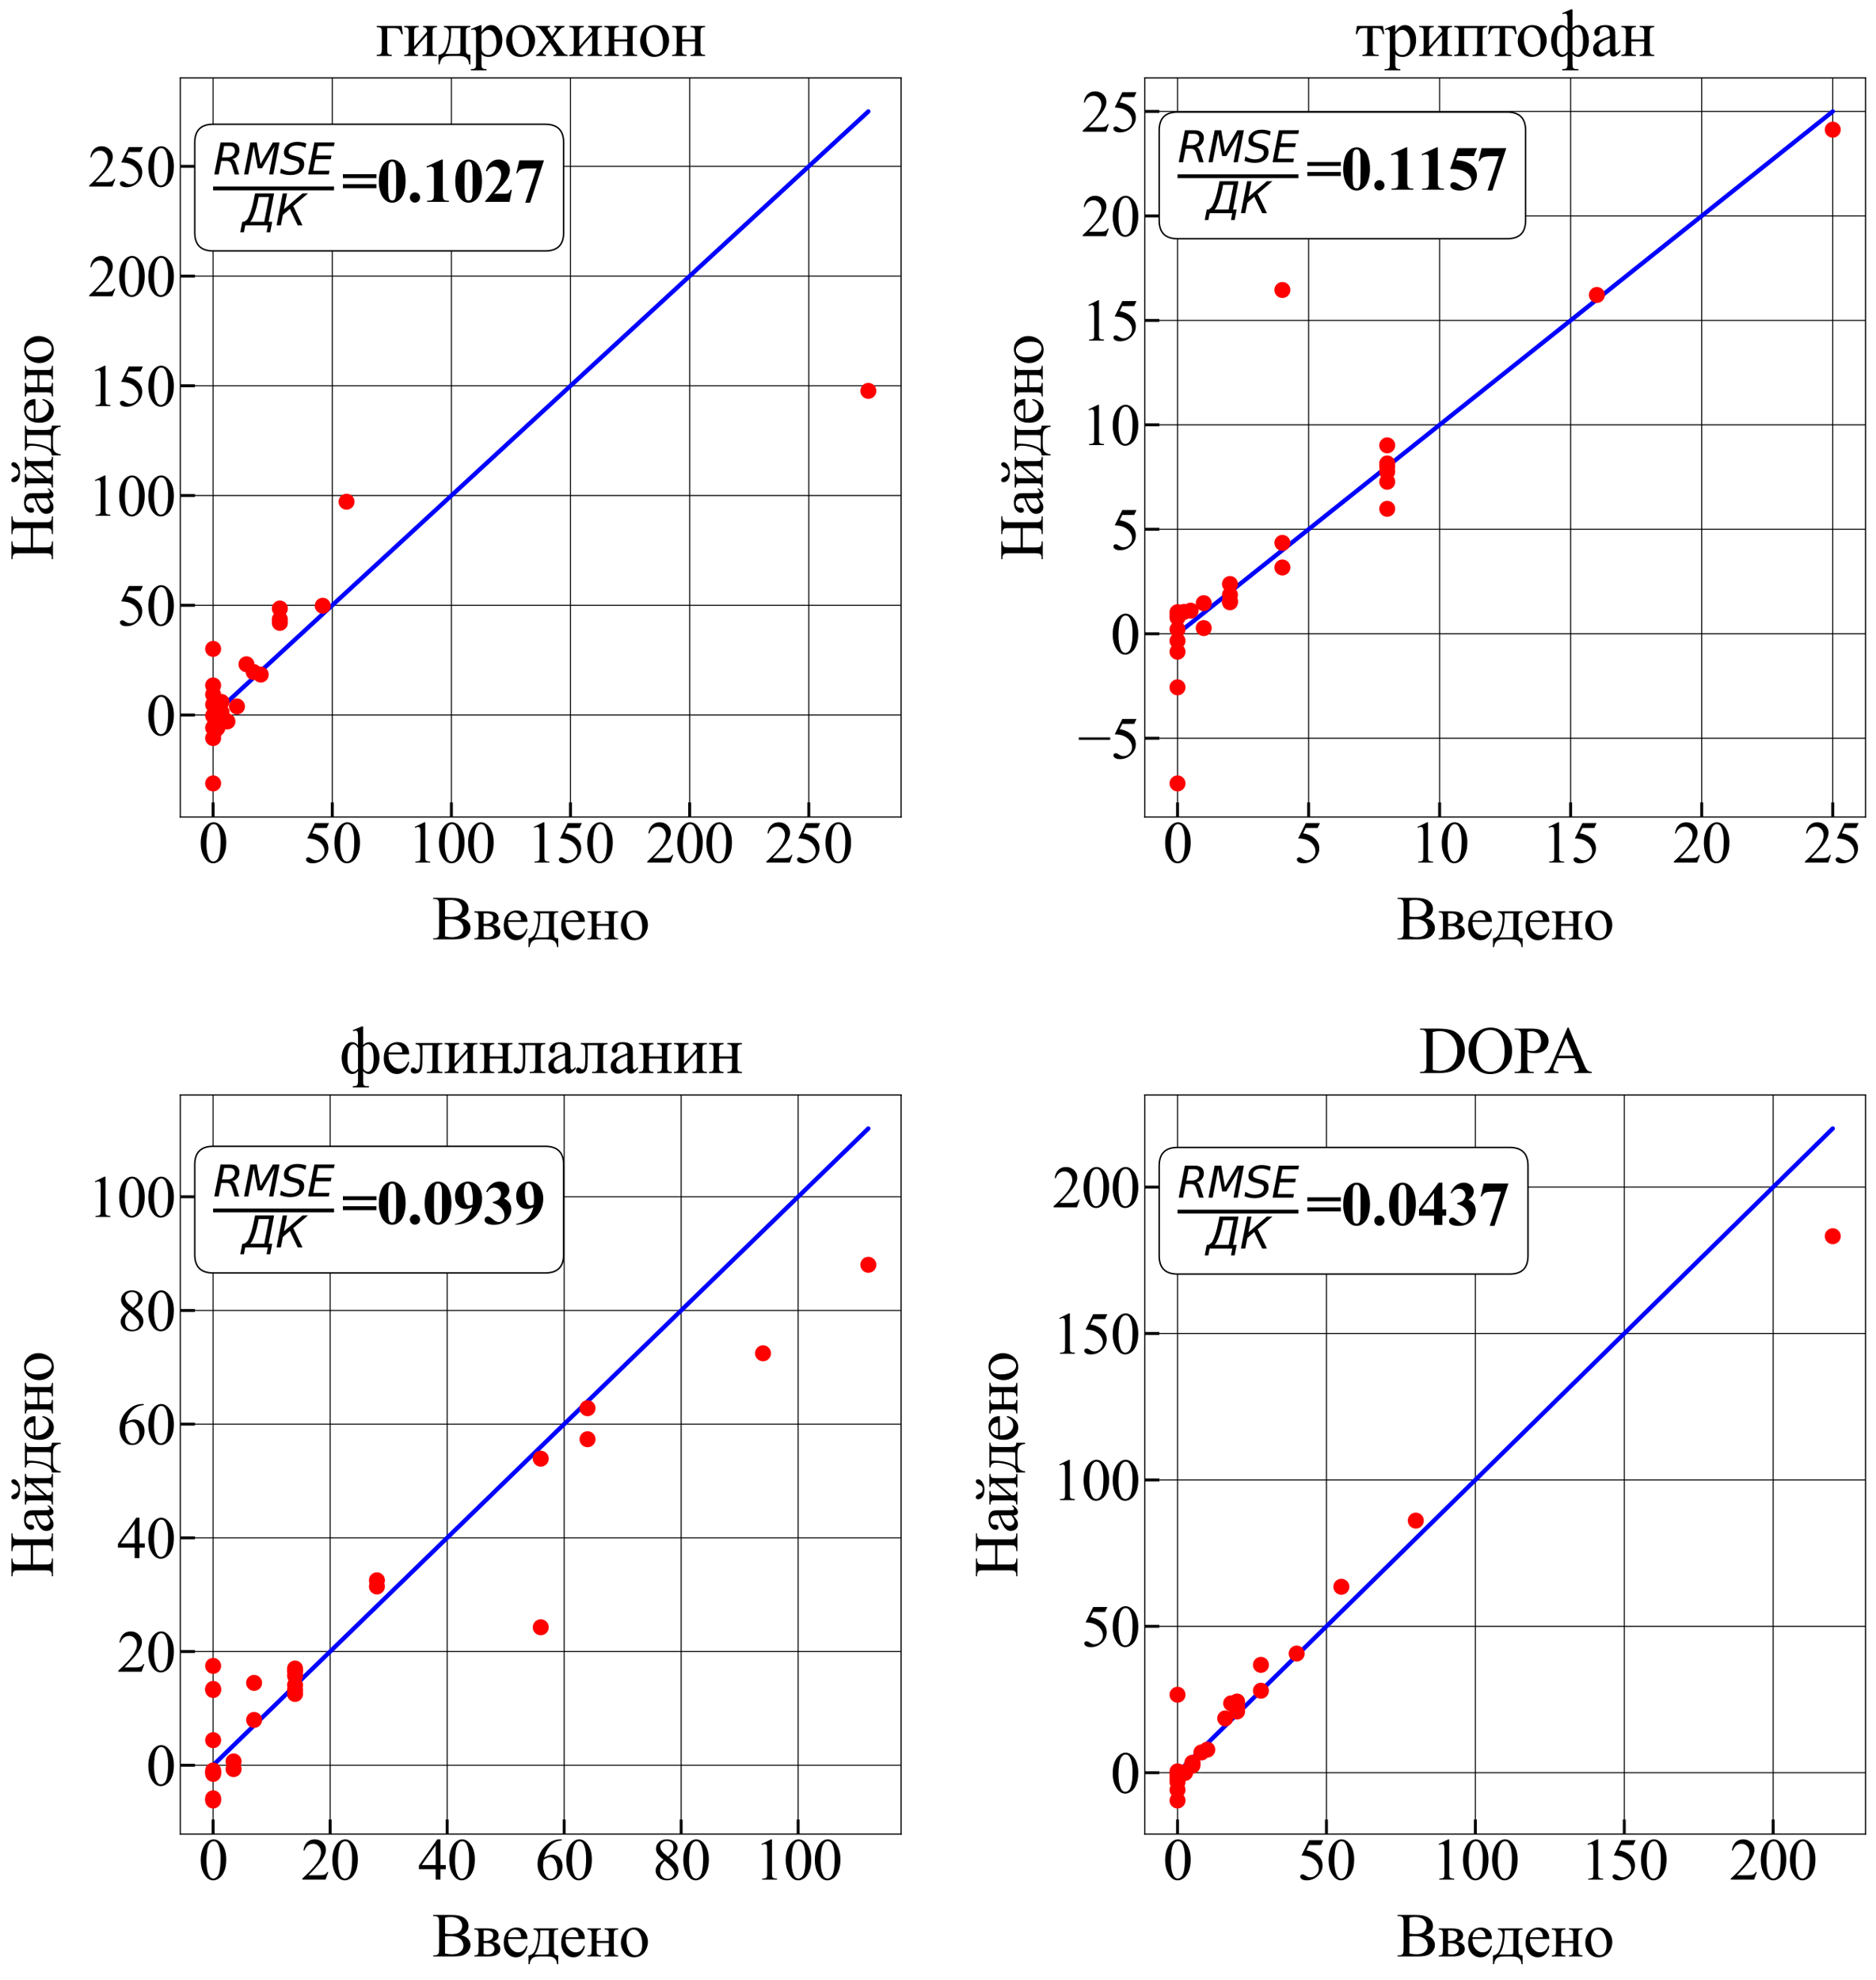 <?xml version="1.0" encoding="utf-8" standalone="no"?>
<!DOCTYPE svg PUBLIC "-//W3C//DTD SVG 1.1//EN"
  "http://www.w3.org/Graphics/SVG/1.1/DTD/svg11.dtd">
<svg xmlns:xlink="http://www.w3.org/1999/xlink" width="1288.128pt" height="1359.246pt" viewBox="0 0 1288.128 1359.246" xmlns="http://www.w3.org/2000/svg" version="1.1">
 <defs>
  <style type="text/css">*{stroke-linejoin: round; stroke-linecap: butt}</style>
 </defs>
 <g id="figure_1">
  <g id="patch_1">
   <path d="M 0 1359.246 
L 1288.128 1359.246 
L 1288.128 0 
L 0 0 
z
" style="fill: #ffffff"/>
  </g>
  <g id="axes_1">
   <g id="patch_2">
    <path d="M 123.848 560.867 
L 618.728 560.867 
L 618.728 53.447 
L 123.848 53.447 
z
" style="fill: #ffffff"/>
   </g>
   <g id="matplotlib.axis_1">
    <g id="xtick_1">
     <g id="line2d_1">
      <path d="M 146.342 560.867 
L 146.342 53.447 
" clip-path="url(#pf6f241f83b)" style="fill: none; stroke: #000000; stroke-width: 0.7; stroke-linecap: square"/>
     </g>
     <g id="line2d_2">
      <defs>
       <path id="m5f9bde12bd" d="M 0 0 
L 0 -10 
" style="stroke: #000000; stroke-width: 2"/>
      </defs>
      <g>
       <use xlink:href="#m5f9bde12bd" x="146.342" y="560.867" style="stroke: #000000; stroke-width: 2"/>
      </g>
     </g>
     <g id="text_1">
      <!-- 0 -->
      <g transform="translate(136.342 592.142) scale(0.4 -0.4)">
       <defs>
        <path id="TimesNewRomanPSMT-30" d="M 231 2094 
Q 231 2819 450 3342 
Q 669 3866 1031 4122 
Q 1313 4325 1613 4325 
Q 2100 4325 2488 3828 
Q 2972 3213 2972 2159 
Q 2972 1422 2759 906 
Q 2547 391 2217 158 
Q 1888 -75 1581 -75 
Q 975 -75 572 641 
Q 231 1244 231 2094 
z
M 844 2016 
Q 844 1141 1059 588 
Q 1238 122 1591 122 
Q 1759 122 1940 273 
Q 2122 425 2216 781 
Q 2359 1319 2359 2297 
Q 2359 3022 2209 3506 
Q 2097 3866 1919 4016 
Q 1791 4119 1609 4119 
Q 1397 4119 1231 3928 
Q 1006 3669 925 3112 
Q 844 2556 844 2016 
z
" transform="scale(0.016)"/>
       </defs>
       <use xlink:href="#TimesNewRomanPSMT-30"/>
      </g>
     </g>
    </g>
    <g id="xtick_2">
     <g id="line2d_3">
      <path d="M 228.141 560.867 
L 228.141 53.447 
" clip-path="url(#pf6f241f83b)" style="fill: none; stroke: #000000; stroke-width: 0.7; stroke-linecap: square"/>
     </g>
     <g id="line2d_4">
      <g>
       <use xlink:href="#m5f9bde12bd" x="228.141" y="560.867" style="stroke: #000000; stroke-width: 2"/>
      </g>
     </g>
     <g id="text_2">
      <!-- 50 -->
      <g transform="translate(208.141 592.142) scale(0.4 -0.4)">
       <defs>
        <path id="TimesNewRomanPSMT-35" d="M 2778 4238 
L 2534 3706 
L 1259 3706 
L 981 3138 
Q 1809 3016 2294 2522 
Q 2709 2097 2709 1522 
Q 2709 1188 2573 903 
Q 2438 619 2231 419 
Q 2025 219 1772 97 
Q 1413 -75 1034 -75 
Q 653 -75 479 54 
Q 306 184 306 341 
Q 306 428 378 495 
Q 450 563 559 563 
Q 641 563 702 538 
Q 763 513 909 409 
Q 1144 247 1384 247 
Q 1750 247 2026 523 
Q 2303 800 2303 1197 
Q 2303 1581 2056 1914 
Q 1809 2247 1375 2428 
Q 1034 2569 447 2591 
L 1259 4238 
L 2778 4238 
z
" transform="scale(0.016)"/>
       </defs>
       <use xlink:href="#TimesNewRomanPSMT-35"/>
       <use xlink:href="#TimesNewRomanPSMT-30" x="50"/>
      </g>
     </g>
    </g>
    <g id="xtick_3">
     <g id="line2d_5">
      <path d="M 309.939 560.867 
L 309.939 53.447 
" clip-path="url(#pf6f241f83b)" style="fill: none; stroke: #000000; stroke-width: 0.7; stroke-linecap: square"/>
     </g>
     <g id="line2d_6">
      <g>
       <use xlink:href="#m5f9bde12bd" x="309.939" y="560.867" style="stroke: #000000; stroke-width: 2"/>
      </g>
     </g>
     <g id="text_3">
      <!-- 100 -->
      <g transform="translate(279.939 592.142) scale(0.4 -0.4)">
       <defs>
        <path id="TimesNewRomanPSMT-31" d="M 750 3822 
L 1781 4325 
L 1884 4325 
L 1884 747 
Q 1884 391 1914 303 
Q 1944 216 2037 169 
Q 2131 122 2419 116 
L 2419 0 
L 825 0 
L 825 116 
Q 1125 122 1212 167 
Q 1300 213 1334 289 
Q 1369 366 1369 747 
L 1369 3034 
Q 1369 3497 1338 3628 
Q 1316 3728 1258 3775 
Q 1200 3822 1119 3822 
Q 1003 3822 797 3725 
L 750 3822 
z
" transform="scale(0.016)"/>
       </defs>
       <use xlink:href="#TimesNewRomanPSMT-31"/>
       <use xlink:href="#TimesNewRomanPSMT-30" x="50"/>
       <use xlink:href="#TimesNewRomanPSMT-30" x="100"/>
      </g>
     </g>
    </g>
    <g id="xtick_4">
     <g id="line2d_7">
      <path d="M 391.737 560.867 
L 391.737 53.447 
" clip-path="url(#pf6f241f83b)" style="fill: none; stroke: #000000; stroke-width: 0.7; stroke-linecap: square"/>
     </g>
     <g id="line2d_8">
      <g>
       <use xlink:href="#m5f9bde12bd" x="391.737" y="560.867" style="stroke: #000000; stroke-width: 2"/>
      </g>
     </g>
     <g id="text_4">
      <!-- 150 -->
      <g transform="translate(361.737 592.142) scale(0.4 -0.4)">
       <use xlink:href="#TimesNewRomanPSMT-31"/>
       <use xlink:href="#TimesNewRomanPSMT-35" x="50"/>
       <use xlink:href="#TimesNewRomanPSMT-30" x="100"/>
      </g>
     </g>
    </g>
    <g id="xtick_5">
     <g id="line2d_9">
      <path d="M 473.536 560.867 
L 473.536 53.447 
" clip-path="url(#pf6f241f83b)" style="fill: none; stroke: #000000; stroke-width: 0.7; stroke-linecap: square"/>
     </g>
     <g id="line2d_10">
      <g>
       <use xlink:href="#m5f9bde12bd" x="473.536" y="560.867" style="stroke: #000000; stroke-width: 2"/>
      </g>
     </g>
     <g id="text_5">
      <!-- 200 -->
      <g transform="translate(443.536 592.142) scale(0.4 -0.4)">
       <defs>
        <path id="TimesNewRomanPSMT-32" d="M 2934 816 
L 2638 0 
L 138 0 
L 138 116 
Q 1241 1122 1691 1759 
Q 2141 2397 2141 2925 
Q 2141 3328 1894 3587 
Q 1647 3847 1303 3847 
Q 991 3847 742 3664 
Q 494 3481 375 3128 
L 259 3128 
Q 338 3706 661 4015 
Q 984 4325 1469 4325 
Q 1984 4325 2329 3994 
Q 2675 3663 2675 3213 
Q 2675 2891 2525 2569 
Q 2294 2063 1775 1497 
Q 997 647 803 472 
L 1909 472 
Q 2247 472 2383 497 
Q 2519 522 2628 598 
Q 2738 675 2819 816 
L 2934 816 
z
" transform="scale(0.016)"/>
       </defs>
       <use xlink:href="#TimesNewRomanPSMT-32"/>
       <use xlink:href="#TimesNewRomanPSMT-30" x="50"/>
       <use xlink:href="#TimesNewRomanPSMT-30" x="100"/>
      </g>
     </g>
    </g>
    <g id="xtick_6">
     <g id="line2d_11">
      <path d="M 555.334 560.867 
L 555.334 53.447 
" clip-path="url(#pf6f241f83b)" style="fill: none; stroke: #000000; stroke-width: 0.7; stroke-linecap: square"/>
     </g>
     <g id="line2d_12">
      <g>
       <use xlink:href="#m5f9bde12bd" x="555.334" y="560.867" style="stroke: #000000; stroke-width: 2"/>
      </g>
     </g>
     <g id="text_6">
      <!-- 250 -->
      <g transform="translate(525.334 592.142) scale(0.4 -0.4)">
       <use xlink:href="#TimesNewRomanPSMT-32"/>
       <use xlink:href="#TimesNewRomanPSMT-35" x="50"/>
       <use xlink:href="#TimesNewRomanPSMT-30" x="100"/>
      </g>
     </g>
    </g>
    <g id="text_7">
     <!-- Введено -->
     <g transform="translate(296.718 644.862) scale(0.42 -0.42)">
      <defs>
       <path id="TimesNewRomanPSMT-412" d="M 2956 2163 
Q 3397 2069 3616 1863 
Q 3919 1575 3919 1159 
Q 3919 844 3719 555 
Q 3519 266 3170 133 
Q 2822 0 2106 0 
L 106 0 
L 106 116 
L 266 116 
Q 531 116 647 284 
Q 719 394 719 750 
L 719 3488 
Q 719 3881 628 3984 
Q 506 4122 266 4122 
L 106 4122 
L 106 4238 
L 1938 4238 
Q 2450 4238 2759 4163 
Q 3228 4050 3475 3764 
Q 3722 3478 3722 3106 
Q 3722 2788 3528 2536 
Q 3334 2284 2956 2163 
z
M 1319 2331 
Q 1434 2309 1582 2298 
Q 1731 2288 1909 2288 
Q 2366 2288 2595 2386 
Q 2825 2484 2947 2687 
Q 3069 2891 3069 3131 
Q 3069 3503 2766 3765 
Q 2463 4028 1881 4028 
Q 1569 4028 1319 3959 
L 1319 2331 
z
M 1319 306 
Q 1681 222 2034 222 
Q 2600 222 2897 476 
Q 3194 731 3194 1106 
Q 3194 1353 3059 1581 
Q 2925 1809 2622 1940 
Q 2319 2072 1872 2072 
Q 1678 2072 1540 2065 
Q 1403 2059 1319 2044 
L 1319 306 
z
" transform="scale(0.016)"/>
       <path id="TimesNewRomanPSMT-432" d="M 2016 1513 
Q 2800 1350 2800 778 
Q 2800 388 2473 194 
Q 2147 0 1563 0 
L 150 0 
L 150 116 
Q 428 116 501 220 
Q 575 325 575 672 
L 575 2191 
Q 575 2528 542 2587 
Q 509 2647 439 2695 
Q 369 2744 150 2744 
L 150 2863 
L 1469 2863 
Q 1850 2863 2086 2803 
Q 2322 2744 2473 2569 
Q 2625 2394 2625 2144 
Q 2625 1656 2016 1513 
z
M 1094 1584 
Q 1231 1581 1259 1581 
Q 1688 1581 1878 1745 
Q 2069 1909 2069 2144 
Q 2069 2416 1875 2537 
Q 1681 2659 1256 2659 
L 1094 2659 
L 1094 1584 
z
M 1094 253 
Q 1250 203 1466 203 
Q 1838 203 2019 365 
Q 2200 528 2200 784 
Q 2200 1072 1965 1225 
Q 1731 1378 1316 1378 
Q 1213 1378 1094 1372 
L 1094 253 
z
" transform="scale(0.016)"/>
       <path id="TimesNewRomanPSMT-435" d="M 681 1784 
Q 678 1147 991 784 
Q 1303 422 1725 422 
Q 2006 422 2214 576 
Q 2422 731 2563 1106 
L 2659 1044 
Q 2594 616 2278 264 
Q 1963 -88 1488 -88 
Q 972 -88 605 314 
Q 238 716 238 1394 
Q 238 2128 614 2539 
Q 991 2950 1559 2950 
Q 2041 2950 2350 2633 
Q 2659 2316 2659 1784 
L 681 1784 
z
M 681 1966 
L 2006 1966 
Q 1991 2241 1941 2353 
Q 1863 2528 1708 2628 
Q 1553 2728 1384 2728 
Q 1125 2728 920 2526 
Q 716 2325 681 1966 
z
" transform="scale(0.016)"/>
       <path id="TimesNewRomanPSMT-434" d="M 591 2863 
L 3116 2863 
L 3116 2744 
Q 2903 2744 2833 2701 
Q 2763 2659 2722 2596 
Q 2681 2534 2681 2191 
L 2681 775 
Q 2681 328 2757 226 
Q 2834 125 3116 116 
L 3116 -794 
L 2997 -794 
Q 2984 -538 2870 -347 
Q 2756 -156 2553 -78 
Q 2350 0 1953 0 
L 1216 0 
Q 872 0 678 -61 
Q 484 -122 354 -315 
Q 225 -509 197 -794 
L 81 -794 
L 81 116 
Q 338 125 547 319 
Q 756 513 915 1078 
Q 1075 1644 1075 2191 
Q 1075 2728 591 2744 
L 591 2863 
z
M 1281 2659 
L 1281 2488 
Q 1281 953 725 203 
L 1788 203 
Q 2075 203 2119 251 
Q 2163 300 2163 609 
L 2163 2659 
L 1281 2659 
z
" transform="scale(0.016)"/>
       <path id="TimesNewRomanPSMT-43d" d="M 1094 1584 
L 2331 1584 
L 2331 2191 
Q 2331 2463 2309 2545 
Q 2288 2628 2202 2686 
Q 2116 2744 1897 2744 
L 1897 2863 
L 3281 2863 
L 3281 2744 
Q 3088 2744 2998 2700 
Q 2909 2656 2878 2573 
Q 2847 2491 2847 2191 
L 2847 672 
Q 2847 400 2870 312 
Q 2894 225 2984 170 
Q 3075 116 3281 116 
L 3281 0 
L 1897 0 
L 1897 116 
Q 2156 116 2243 211 
Q 2331 306 2331 672 
L 2331 1381 
L 1094 1381 
L 1094 672 
Q 1094 400 1117 312 
Q 1141 225 1231 170 
Q 1322 116 1528 116 
L 1528 0 
L 144 0 
L 144 116 
Q 422 116 500 217 
Q 578 319 578 672 
L 578 2191 
Q 578 2463 554 2550 
Q 531 2638 440 2691 
Q 350 2744 144 2744 
L 144 2863 
L 1528 2863 
L 1528 2744 
Q 1334 2744 1245 2700 
Q 1156 2656 1125 2573 
Q 1094 2491 1094 2191 
L 1094 1584 
z
" transform="scale(0.016)"/>
       <path id="TimesNewRomanPSMT-43e" d="M 1600 2947 
Q 2250 2947 2644 2453 
Q 2978 2031 2978 1484 
Q 2978 1100 2793 706 
Q 2609 313 2286 112 
Q 1963 -88 1566 -88 
Q 919 -88 538 428 
Q 216 863 216 1403 
Q 216 1797 411 2186 
Q 606 2575 925 2761 
Q 1244 2947 1600 2947 
z
M 1503 2744 
Q 1338 2744 1170 2645 
Q 1003 2547 900 2300 
Q 797 2053 797 1666 
Q 797 1041 1045 587 
Q 1294 134 1700 134 
Q 2003 134 2200 384 
Q 2397 634 2397 1244 
Q 2397 2006 2069 2444 
Q 1847 2744 1503 2744 
z
" transform="scale(0.016)"/>
      </defs>
      <use xlink:href="#TimesNewRomanPSMT-412"/>
      <use xlink:href="#TimesNewRomanPSMT-432" x="66.699"/>
      <use xlink:href="#TimesNewRomanPSMT-435" x="113.291"/>
      <use xlink:href="#TimesNewRomanPSMT-434" x="156.301"/>
      <use xlink:href="#TimesNewRomanPSMT-435" x="207.18"/>
      <use xlink:href="#TimesNewRomanPSMT-43d" x="251.564"/>
      <use xlink:href="#TimesNewRomanPSMT-43e" x="305.08"/>
     </g>
    </g>
   </g>
   <g id="matplotlib.axis_2">
    <g id="ytick_1">
     <g id="line2d_13">
      <path d="M 123.848 490.85 
L 618.728 490.85 
" clip-path="url(#pf6f241f83b)" style="fill: none; stroke: #000000; stroke-width: 0.7; stroke-linecap: square"/>
     </g>
     <g id="line2d_14">
      <defs>
       <path id="m7b96401537" d="M 0 0 
L 10 0 
" style="stroke: #000000; stroke-width: 2"/>
      </defs>
      <g>
       <use xlink:href="#m7b96401537" x="123.848" y="490.85" style="stroke: #000000; stroke-width: 2"/>
      </g>
     </g>
     <g id="text_8">
      <!-- 0 -->
      <g transform="translate(100.348 504.738) scale(0.4 -0.4)">
       <use xlink:href="#TimesNewRomanPSMT-30"/>
      </g>
     </g>
    </g>
    <g id="ytick_2">
     <g id="line2d_15">
      <path d="M 123.848 415.516 
L 618.728 415.516 
" clip-path="url(#pf6f241f83b)" style="fill: none; stroke: #000000; stroke-width: 0.7; stroke-linecap: square"/>
     </g>
     <g id="line2d_16">
      <g>
       <use xlink:href="#m7b96401537" x="123.848" y="415.516" style="stroke: #000000; stroke-width: 2"/>
      </g>
     </g>
     <g id="text_9">
      <!-- 50 -->
      <g transform="translate(80.348 429.403) scale(0.4 -0.4)">
       <use xlink:href="#TimesNewRomanPSMT-35"/>
       <use xlink:href="#TimesNewRomanPSMT-30" x="50"/>
      </g>
     </g>
    </g>
    <g id="ytick_3">
     <g id="line2d_17">
      <path d="M 123.848 340.182 
L 618.728 340.182 
" clip-path="url(#pf6f241f83b)" style="fill: none; stroke: #000000; stroke-width: 0.7; stroke-linecap: square"/>
     </g>
     <g id="line2d_18">
      <g>
       <use xlink:href="#m7b96401537" x="123.848" y="340.182" style="stroke: #000000; stroke-width: 2"/>
      </g>
     </g>
     <g id="text_10">
      <!-- 100 -->
      <g transform="translate(60.348 354.069) scale(0.4 -0.4)">
       <use xlink:href="#TimesNewRomanPSMT-31"/>
       <use xlink:href="#TimesNewRomanPSMT-30" x="50"/>
       <use xlink:href="#TimesNewRomanPSMT-30" x="100"/>
      </g>
     </g>
    </g>
    <g id="ytick_4">
     <g id="line2d_19">
      <path d="M 123.848 264.847 
L 618.728 264.847 
" clip-path="url(#pf6f241f83b)" style="fill: none; stroke: #000000; stroke-width: 0.7; stroke-linecap: square"/>
     </g>
     <g id="line2d_20">
      <g>
       <use xlink:href="#m7b96401537" x="123.848" y="264.847" style="stroke: #000000; stroke-width: 2"/>
      </g>
     </g>
     <g id="text_11">
      <!-- 150 -->
      <g transform="translate(60.348 278.735) scale(0.4 -0.4)">
       <use xlink:href="#TimesNewRomanPSMT-31"/>
       <use xlink:href="#TimesNewRomanPSMT-35" x="50"/>
       <use xlink:href="#TimesNewRomanPSMT-30" x="100"/>
      </g>
     </g>
    </g>
    <g id="ytick_5">
     <g id="line2d_21">
      <path d="M 123.848 189.513 
L 618.728 189.513 
" clip-path="url(#pf6f241f83b)" style="fill: none; stroke: #000000; stroke-width: 0.7; stroke-linecap: square"/>
     </g>
     <g id="line2d_22">
      <g>
       <use xlink:href="#m7b96401537" x="123.848" y="189.513" style="stroke: #000000; stroke-width: 2"/>
      </g>
     </g>
     <g id="text_12">
      <!-- 200 -->
      <g transform="translate(60.348 203.4) scale(0.4 -0.4)">
       <use xlink:href="#TimesNewRomanPSMT-32"/>
       <use xlink:href="#TimesNewRomanPSMT-30" x="50"/>
       <use xlink:href="#TimesNewRomanPSMT-30" x="100"/>
      </g>
     </g>
    </g>
    <g id="ytick_6">
     <g id="line2d_23">
      <path d="M 123.848 114.179 
L 618.728 114.179 
" clip-path="url(#pf6f241f83b)" style="fill: none; stroke: #000000; stroke-width: 0.7; stroke-linecap: square"/>
     </g>
     <g id="line2d_24">
      <g>
       <use xlink:href="#m7b96401537" x="123.848" y="114.179" style="stroke: #000000; stroke-width: 2"/>
      </g>
     </g>
     <g id="text_13">
      <!-- 250 -->
      <g transform="translate(60.348 128.066) scale(0.4 -0.4)">
       <use xlink:href="#TimesNewRomanPSMT-32"/>
       <use xlink:href="#TimesNewRomanPSMT-35" x="50"/>
       <use xlink:href="#TimesNewRomanPSMT-30" x="100"/>
      </g>
     </g>
    </g>
    <g id="text_14">
     <!-- Найдено -->
     <g transform="translate(36.364 384.627) rotate(-90) scale(0.42 -0.42)">
      <defs>
       <path id="TimesNewRomanPSMT-41d" d="M 1316 2272 
L 3284 2272 
L 3284 3484 
Q 3284 3809 3244 3913 
Q 3213 3991 3113 4047 
Q 2978 4122 2828 4122 
L 2678 4122 
L 2678 4238 
L 4491 4238 
L 4491 4122 
L 4341 4122 
Q 4191 4122 4056 4050 
Q 3956 4000 3920 3898 
Q 3884 3797 3884 3484 
L 3884 750 
Q 3884 428 3925 325 
Q 3956 247 4053 191 
Q 4191 116 4341 116 
L 4491 116 
L 4491 0 
L 2678 0 
L 2678 116 
L 2828 116 
Q 3088 116 3206 269 
Q 3284 369 3284 750 
L 3284 2041 
L 1316 2041 
L 1316 750 
Q 1316 428 1356 325 
Q 1388 247 1488 191 
Q 1622 116 1772 116 
L 1925 116 
L 1925 0 
L 109 0 
L 109 116 
L 259 116 
Q 522 116 641 269 
Q 716 369 716 750 
L 716 3484 
Q 716 3809 675 3913 
Q 644 3991 547 4047 
Q 409 4122 259 4122 
L 109 4122 
L 109 4238 
L 1925 4238 
L 1925 4122 
L 1772 4122 
Q 1622 4122 1488 4050 
Q 1391 4000 1353 3898 
Q 1316 3797 1316 3484 
L 1316 2272 
z
" transform="scale(0.016)"/>
       <path id="TimesNewRomanPSMT-430" d="M 1822 413 
Q 1381 72 1269 19 
Q 1100 -59 909 -59 
Q 613 -59 420 144 
Q 228 347 228 678 
Q 228 888 322 1041 
Q 450 1253 767 1440 
Q 1084 1628 1822 1897 
L 1822 2009 
Q 1822 2438 1686 2597 
Q 1550 2756 1291 2756 
Q 1094 2756 978 2650 
Q 859 2544 859 2406 
L 866 2225 
Q 866 2081 792 2003 
Q 719 1925 600 1925 
Q 484 1925 411 2006 
Q 338 2088 338 2228 
Q 338 2497 613 2722 
Q 888 2947 1384 2947 
Q 1766 2947 2009 2819 
Q 2194 2722 2281 2516 
Q 2338 2381 2338 1966 
L 2338 994 
Q 2338 584 2353 492 
Q 2369 400 2405 369 
Q 2441 338 2488 338 
Q 2538 338 2575 359 
Q 2641 400 2828 588 
L 2828 413 
Q 2478 -56 2159 -56 
Q 2006 -56 1915 50 
Q 1825 156 1822 413 
z
M 1822 616 
L 1822 1706 
Q 1350 1519 1213 1441 
Q 966 1303 859 1153 
Q 753 1003 753 825 
Q 753 600 887 451 
Q 1022 303 1197 303 
Q 1434 303 1822 616 
z
" transform="scale(0.016)"/>
       <path id="TimesNewRomanPSMT-439" d="M 688 4009 
Q 688 4119 748 4186 
Q 809 4253 903 4253 
Q 1109 4253 1269 3866 
Q 1359 3647 1476 3592 
Q 1594 3538 1706 3538 
Q 1903 3538 2003 3622 
Q 2103 3706 2191 3925 
Q 2322 4250 2513 4250 
Q 2606 4250 2672 4183 
Q 2738 4116 2738 4016 
Q 2738 3775 2422 3569 
Q 2106 3363 1713 3363 
Q 1197 3363 942 3550 
Q 688 3738 688 4009 
z
M 1094 881 
L 2331 2313 
Q 2325 2553 2240 2647 
Q 2156 2741 1950 2744 
L 1950 2863 
L 3281 2863 
L 3281 2744 
Q 3072 2744 3000 2701 
Q 2928 2659 2887 2596 
Q 2847 2534 2847 2191 
L 2847 672 
Q 2847 341 2881 277 
Q 2916 213 2989 164 
Q 3063 116 3281 116 
L 3281 0 
L 1897 0 
L 1897 116 
Q 2156 116 2243 211 
Q 2331 306 2331 672 
L 2331 2019 
L 1094 584 
Q 1100 319 1169 219 
Q 1238 119 1466 116 
L 1466 0 
L 144 0 
L 144 116 
Q 422 116 500 217 
Q 578 319 578 672 
L 578 2191 
Q 578 2525 543 2586 
Q 509 2647 437 2695 
Q 366 2744 144 2744 
L 144 2863 
L 1528 2863 
L 1528 2744 
Q 1319 2744 1247 2701 
Q 1175 2659 1134 2596 
Q 1094 2534 1094 2191 
L 1094 881 
z
" transform="scale(0.016)"/>
      </defs>
      <use xlink:href="#TimesNewRomanPSMT-41d"/>
      <use xlink:href="#TimesNewRomanPSMT-430" x="72.217"/>
      <use xlink:href="#TimesNewRomanPSMT-439" x="116.602"/>
      <use xlink:href="#TimesNewRomanPSMT-434" x="170.117"/>
      <use xlink:href="#TimesNewRomanPSMT-435" x="220.996"/>
      <use xlink:href="#TimesNewRomanPSMT-43d" x="265.381"/>
      <use xlink:href="#TimesNewRomanPSMT-43e" x="318.896"/>
     </g>
    </g>
   </g>
   <g id="line2d_25">
    <path d="M 146.342 490.85 
L 146.342 490.85 
L 596.233 76.511 
L 146.342 490.85 
L 221.597 421.543 
L 174.154 465.237 
L 179.062 460.717 
L 162.702 475.783 
L 156.158 481.81 
L 146.342 490.85 
L 146.342 490.85 
L 237.957 406.476 
L 192.149 448.663 
L 146.342 490.85 
L 146.342 490.85 
L 146.342 490.85 
L 152.068 485.577 
L 152.068 485.577 
L 152.068 485.577 
L 149.205 488.214 
L 147.774 489.532 
L 192.149 448.663 
L 192.149 448.663 
L 169.246 469.757 
L 147.774 489.532 
L 149.205 488.214 
L 152.068 485.577 
" clip-path="url(#pf6f241f83b)" style="fill: none; stroke: #0000ff; stroke-width: 3; stroke-linecap: square"/>
   </g>
   <g id="line2d_26">
    <defs>
     <path id="m07b72347aa" d="M 0 5 
C 1.326 5 2.598 4.473 3.536 3.536 
C 4.473 2.598 5 1.326 5 0 
C 5 -1.326 4.473 -2.598 3.536 -3.536 
C 2.598 -4.473 1.326 -5 0 -5 
C -1.326 -5 -2.598 -4.473 -3.536 -3.536 
C -4.473 -2.598 -5 -1.326 -5 0 
C -5 1.326 -4.473 2.598 -3.536 3.536 
C -2.598 4.473 -1.326 5 0 5 
z
" style="stroke: #ff0000"/>
    </defs>
    <g clip-path="url(#pf6f241f83b)">
     <use xlink:href="#m07b72347aa" x="146.342" y="470.52" style="fill: #ff0000; stroke: #ff0000"/>
     <use xlink:href="#m07b72347aa" x="146.342" y="445.47" style="fill: #ff0000; stroke: #ff0000"/>
     <use xlink:href="#m07b72347aa" x="596.233" y="268.346" style="fill: #ff0000; stroke: #ff0000"/>
     <use xlink:href="#m07b72347aa" x="146.342" y="476.785" style="fill: #ff0000; stroke: #ff0000"/>
     <use xlink:href="#m07b72347aa" x="221.597" y="415.852" style="fill: #ff0000; stroke: #ff0000"/>
     <use xlink:href="#m07b72347aa" x="174.154" y="461.333" style="fill: #ff0000; stroke: #ff0000"/>
     <use xlink:href="#m07b72347aa" x="179.062" y="463.101" style="fill: #ff0000; stroke: #ff0000"/>
     <use xlink:href="#m07b72347aa" x="162.702" y="484.973" style="fill: #ff0000; stroke: #ff0000"/>
     <use xlink:href="#m07b72347aa" x="156.158" y="495.25" style="fill: #ff0000; stroke: #ff0000"/>
     <use xlink:href="#m07b72347aa" x="146.342" y="537.802" style="fill: #ff0000; stroke: #ff0000"/>
     <use xlink:href="#m07b72347aa" x="146.342" y="491.294" style="fill: #ff0000; stroke: #ff0000"/>
     <use xlink:href="#m07b72347aa" x="237.957" y="344.418" style="fill: #ff0000; stroke: #ff0000"/>
     <use xlink:href="#m07b72347aa" x="192.149" y="427.605" style="fill: #ff0000; stroke: #ff0000"/>
     <use xlink:href="#m07b72347aa" x="146.342" y="499.616" style="fill: #ff0000; stroke: #ff0000"/>
     <use xlink:href="#m07b72347aa" x="146.342" y="506.688" style="fill: #ff0000; stroke: #ff0000"/>
     <use xlink:href="#m07b72347aa" x="146.342" y="483.666" style="fill: #ff0000; stroke: #ff0000"/>
     <use xlink:href="#m07b72347aa" x="152.068" y="491.706" style="fill: #ff0000; stroke: #ff0000"/>
     <use xlink:href="#m07b72347aa" x="152.068" y="488.863" style="fill: #ff0000; stroke: #ff0000"/>
     <use xlink:href="#m07b72347aa" x="152.068" y="495.897" style="fill: #ff0000; stroke: #ff0000"/>
     <use xlink:href="#m07b72347aa" x="149.205" y="499.862" style="fill: #ff0000; stroke: #ff0000"/>
     <use xlink:href="#m07b72347aa" x="147.774" y="501.436" style="fill: #ff0000; stroke: #ff0000"/>
     <use xlink:href="#m07b72347aa" x="192.149" y="425.15" style="fill: #ff0000; stroke: #ff0000"/>
     <use xlink:href="#m07b72347aa" x="192.149" y="417.746" style="fill: #ff0000; stroke: #ff0000"/>
     <use xlink:href="#m07b72347aa" x="169.246" y="456.024" style="fill: #ff0000; stroke: #ff0000"/>
     <use xlink:href="#m07b72347aa" x="147.774" y="496.57" style="fill: #ff0000; stroke: #ff0000"/>
     <use xlink:href="#m07b72347aa" x="149.205" y="490.19" style="fill: #ff0000; stroke: #ff0000"/>
     <use xlink:href="#m07b72347aa" x="152.068" y="481.856" style="fill: #ff0000; stroke: #ff0000"/>
    </g>
   </g>
   <g id="patch_3">
    <path d="M 123.848 560.867 
L 123.848 53.447 
" style="fill: none; stroke: #000000; stroke-width: 0.8; stroke-linejoin: miter; stroke-linecap: square"/>
   </g>
   <g id="patch_4">
    <path d="M 618.728 560.867 
L 618.728 53.447 
" style="fill: none; stroke: #000000; stroke-width: 0.8; stroke-linejoin: miter; stroke-linecap: square"/>
   </g>
   <g id="patch_5">
    <path d="M 123.848 560.867 
L 618.728 560.867 
" style="fill: none; stroke: #000000; stroke-width: 0.8; stroke-linejoin: miter; stroke-linecap: square"/>
   </g>
   <g id="patch_6">
    <path d="M 123.848 53.447 
L 618.728 53.447 
" style="fill: none; stroke: #000000; stroke-width: 0.8; stroke-linejoin: miter; stroke-linecap: square"/>
   </g>
   <g id="text_15">
    <g id="patch_7">
     <path d="M 146.342 172.262 
L 374.402 172.262 
Q 387.002 172.262 387.002 159.662 
L 387.002 97.922 
Q 387.002 85.322 374.402 85.322 
L 146.342 85.322 
Q 133.742 85.322 133.742 97.922 
L 133.742 159.662 
Q 133.742 172.262 146.342 172.262 
z
" style="fill: #ffffff; stroke: #000000; stroke-linejoin: miter"/>
    </g>
    <!-- $\frac {RMSE}{ДК}$=0.1027 -->
    <g transform="translate(146.342 138.662) scale(0.42 -0.42)">
     <defs>
      <path id="DejaVuSans-Oblique-52" d="M 1613 4147 
L 1294 2491 
L 2106 2491 
Q 2584 2491 2879 2755 
Q 3175 3019 3175 3444 
Q 3175 3784 2976 3965 
Q 2778 4147 2406 4147 
L 1613 4147 
z
M 2772 2241 
Q 2972 2194 3105 2009 
Q 3238 1825 3413 1275 
L 3809 0 
L 3144 0 
L 2778 1197 
Q 2638 1659 2453 1815 
Q 2269 1972 1888 1972 
L 1191 1972 
L 806 0 
L 172 0 
L 1081 4666 
L 2503 4666 
Q 3150 4666 3495 4373 
Q 3841 4081 3841 3531 
Q 3841 3044 3547 2687 
Q 3253 2331 2772 2241 
z
" transform="scale(0.016)"/>
      <path id="DejaVuSans-Oblique-4d" d="M 1081 4666 
L 2028 4666 
L 2572 1522 
L 4378 4666 
L 5350 4666 
L 4441 0 
L 3828 0 
L 4622 4091 
L 2791 897 
L 2175 897 
L 1581 4103 
L 788 0 
L 172 0 
L 1081 4666 
z
" transform="scale(0.016)"/>
      <path id="DejaVuSans-Oblique-53" d="M 3859 4513 
L 3738 3897 
Q 3422 4066 3111 4152 
Q 2800 4238 2509 4238 
Q 1944 4238 1609 3991 
Q 1275 3744 1275 3334 
Q 1275 3109 1398 2989 
Q 1522 2869 2034 2731 
L 2413 2638 
Q 3053 2472 3303 2217 
Q 3553 1963 3553 1503 
Q 3553 797 2998 353 
Q 2444 -91 1538 -91 
Q 1166 -91 791 -17 
Q 416 56 38 206 
L 166 856 
Q 513 641 861 531 
Q 1209 422 1556 422 
Q 2147 422 2503 684 
Q 2859 947 2859 1369 
Q 2859 1650 2717 1795 
Q 2575 1941 2106 2059 
L 1728 2156 
Q 1081 2325 845 2545 
Q 609 2766 609 3163 
Q 609 3859 1145 4304 
Q 1681 4750 2541 4750 
Q 2875 4750 3203 4690 
Q 3531 4631 3859 4513 
z
" transform="scale(0.016)"/>
      <path id="DejaVuSans-Oblique-45" d="M 1081 4666 
L 4031 4666 
L 3928 4134 
L 1606 4134 
L 1338 2753 
L 3566 2753 
L 3463 2222 
L 1234 2222 
L 909 531 
L 3284 531 
L 3181 0 
L 172 0 
L 1081 4666 
z
" transform="scale(0.016)"/>
      <path id="DejaVuSans-Oblique-414" d="M 1206 531 
L 3269 531 
L 3969 4134 
L 2453 4134 
L 2325 3472 
Q 2022 1913 1472 878 
Q 1356 666 1206 531 
z
M 284 531 
Q 741 728 934 1103 
Q 1425 2066 1756 3784 
L 1928 4666 
L 4703 4666 
L 3900 531 
L 4431 531 
L 4134 -1003 
L 3603 -1003 
L 3797 0 
L 491 0 
L 297 -1003 
L -234 -1003 
L 63 531 
L 284 531 
z
" transform="scale(0.016)"/>
      <path id="DejaVuSans-Oblique-41a" d="M 1081 4666 
L 1713 4666 
L 1266 2359 
L 3969 4666 
L 4778 4666 
L 2616 2822 
L 3966 0 
L 3278 0 
L 2125 2403 
L 1103 1531 
L 806 0 
L 175 0 
L 1081 4666 
z
" transform="scale(0.016)"/>
      <path id="TimesNewRomanPS-BoldMT-3d" d="M 125 2825 
L 3544 2825 
L 3544 2419 
L 125 2419 
L 125 2825 
z
M 125 1803 
L 3544 1803 
L 3544 1397 
L 125 1397 
L 125 1803 
z
" transform="scale(0.016)"/>
      <path id="TimesNewRomanPS-BoldMT-30" d="M 2966 2119 
Q 2966 1484 2788 934 
Q 2681 597 2501 381 
Q 2322 166 2094 39 
Q 1866 -88 1597 -88 
Q 1291 -88 1044 68 
Q 797 225 606 516 
Q 469 728 366 1081 
Q 231 1559 231 2069 
Q 231 2759 425 3338 
Q 584 3816 909 4070 
Q 1234 4325 1597 4325 
Q 1966 4325 2286 4073 
Q 2606 3822 2756 3397 
Q 2966 2813 2966 2119 
z
M 2003 2125 
Q 2003 3238 1991 3422 
Q 1959 3856 1841 4009 
Q 1763 4109 1588 4109 
Q 1453 4109 1375 4034 
Q 1259 3925 1218 3648 
Q 1178 3372 1178 1719 
Q 1178 819 1241 513 
Q 1288 291 1375 216 
Q 1463 141 1606 141 
Q 1763 141 1841 241 
Q 1972 416 1991 781 
L 2003 2125 
z
" transform="scale(0.016)"/>
      <path id="TimesNewRomanPS-BoldMT-2e" d="M 800 963 
Q 1019 963 1170 809 
Q 1322 656 1322 441 
Q 1322 225 1169 73 
Q 1016 -78 800 -78 
Q 584 -78 432 73 
Q 281 225 281 441 
Q 281 656 432 809 
Q 584 963 800 963 
z
" transform="scale(0.016)"/>
      <path id="TimesNewRomanPS-BoldMT-31" d="M 2084 4325 
L 2084 859 
Q 2084 469 2118 361 
Q 2153 253 2262 184 
Q 2372 116 2613 116 
L 2709 116 
L 2709 0 
L 478 0 
L 478 116 
L 591 116 
Q 863 116 978 178 
Q 1094 241 1134 350 
Q 1175 459 1175 859 
L 1175 3056 
Q 1175 3350 1147 3423 
Q 1119 3497 1042 3548 
Q 966 3600 866 3600 
Q 706 3600 478 3500 
L 422 3613 
L 1981 4325 
L 2084 4325 
z
" transform="scale(0.016)"/>
      <path id="TimesNewRomanPS-BoldMT-32" d="M 2650 0 
L 156 0 
L 156 69 
Q 1303 1434 1548 1906 
Q 1794 2378 1794 2828 
Q 1794 3156 1591 3373 
Q 1388 3591 1094 3591 
Q 613 3591 347 3109 
L 231 3150 
Q 400 3750 744 4037 
Q 1088 4325 1538 4325 
Q 1859 4325 2125 4175 
Q 2391 4025 2541 3764 
Q 2691 3503 2691 3275 
Q 2691 2859 2459 2431 
Q 2144 1853 1081 819 
L 1997 819 
Q 2334 819 2436 847 
Q 2538 875 2603 942 
Q 2669 1009 2775 1225 
L 2888 1225 
L 2650 0 
z
" transform="scale(0.016)"/>
      <path id="TimesNewRomanPS-BoldMT-37" d="M 1134 -88 
L 2288 3409 
L 1409 3409 
Q 894 3409 634 3275 
Q 453 3181 334 2922 
L 216 2922 
L 522 4238 
L 3047 4238 
L 1625 -88 
L 1134 -88 
z
" transform="scale(0.016)"/>
     </defs>
     <use xlink:href="#DejaVuSans-Oblique-52" transform="translate(0 45.047) scale(0.7)"/>
     <use xlink:href="#DejaVuSans-Oblique-4d" transform="translate(48.638 45.047) scale(0.7)"/>
     <use xlink:href="#DejaVuSans-Oblique-53" transform="translate(109.033 45.047) scale(0.7)"/>
     <use xlink:href="#DejaVuSans-Oblique-45" transform="translate(153.467 45.047) scale(0.7)"/>
     <use xlink:href="#DejaVuSans-Oblique-414" transform="translate(47 -38.233) scale(0.7)"/>
     <use xlink:href="#DejaVuSans-Oblique-41a" transform="translate(101.688 -38.233) scale(0.7)"/>
     <use xlink:href="#TimesNewRomanPS-BoldMT-3d" transform="translate(210.195 0.255)"/>
     <use xlink:href="#TimesNewRomanPS-BoldMT-30" transform="translate(267.178 0.255)"/>
     <use xlink:href="#TimesNewRomanPS-BoldMT-2e" transform="translate(317.178 0.255)"/>
     <use xlink:href="#TimesNewRomanPS-BoldMT-31" transform="translate(342.178 0.255)"/>
     <use xlink:href="#TimesNewRomanPS-BoldMT-30" transform="translate(392.178 0.255)"/>
     <use xlink:href="#TimesNewRomanPS-BoldMT-32" transform="translate(442.178 0.255)"/>
     <use xlink:href="#TimesNewRomanPS-BoldMT-37" transform="translate(492.178 0.255)"/>
     <path d="M 0 19.052 
L 0 25.302 
L 197.695 25.302 
L 197.695 19.052 
L 0 19.052 
z
"/>
    </g>
   </g>
   <g id="text_16">
    <!-- гидрохинон -->
    <g transform="translate(258.011 38.447) scale(0.45 -0.45)">
     <defs>
      <path id="TimesNewRomanPSMT-433" d="M 2469 2863 
L 2584 2081 
L 2447 2081 
Q 2328 2469 2208 2564 
Q 2088 2659 1700 2659 
L 1094 2659 
L 1094 672 
Q 1094 341 1128 277 
Q 1163 213 1236 164 
Q 1309 116 1528 116 
L 1528 0 
L 97 0 
L 97 116 
Q 403 122 490 211 
Q 578 300 578 672 
L 578 2191 
Q 578 2494 543 2580 
Q 509 2666 423 2703 
Q 338 2741 97 2744 
L 97 2863 
L 2469 2863 
z
" transform="scale(0.016)"/>
      <path id="TimesNewRomanPSMT-438" d="M 1094 881 
L 2331 2313 
Q 2325 2553 2240 2647 
Q 2156 2741 1950 2744 
L 1950 2863 
L 3281 2863 
L 3281 2744 
Q 3072 2744 3000 2701 
Q 2928 2659 2887 2596 
Q 2847 2534 2847 2191 
L 2847 672 
Q 2847 341 2881 277 
Q 2916 213 2989 164 
Q 3063 116 3281 116 
L 3281 0 
L 1897 0 
L 1897 116 
Q 2156 116 2243 211 
Q 2331 306 2331 672 
L 2331 2019 
L 1094 584 
Q 1100 319 1169 219 
Q 1238 119 1466 116 
L 1466 0 
L 144 0 
L 144 116 
Q 422 116 500 217 
Q 578 319 578 672 
L 578 2191 
Q 578 2525 543 2586 
Q 509 2647 437 2695 
Q 366 2744 144 2744 
L 144 2863 
L 1528 2863 
L 1528 2744 
Q 1319 2744 1247 2701 
Q 1175 2659 1134 2596 
Q 1094 2534 1094 2191 
L 1094 881 
z
" transform="scale(0.016)"/>
      <path id="TimesNewRomanPSMT-440" d="M -6 2578 
L 875 2934 
L 994 2934 
L 994 2266 
Q 1216 2644 1439 2795 
Q 1663 2947 1909 2947 
Q 2341 2947 2628 2609 
Q 2981 2197 2981 1534 
Q 2981 794 2556 309 
Q 2206 -88 1675 -88 
Q 1444 -88 1275 -22 
Q 1150 25 994 166 
L 994 -706 
Q 994 -1000 1030 -1079 
Q 1066 -1159 1155 -1206 
Q 1244 -1253 1478 -1253 
L 1478 -1369 
L -22 -1369 
L -22 -1253 
L 56 -1253 
Q 228 -1256 350 -1188 
Q 409 -1153 442 -1076 
Q 475 -1000 475 -688 
L 475 2019 
Q 475 2297 450 2372 
Q 425 2447 370 2484 
Q 316 2522 222 2522 
Q 147 2522 31 2478 
L -6 2578 
z
M 994 2081 
L 994 1013 
Q 994 666 1022 556 
Q 1066 375 1236 237 
Q 1406 100 1666 100 
Q 1978 100 2172 344 
Q 2425 663 2425 1241 
Q 2425 1897 2138 2250 
Q 1938 2494 1663 2494 
Q 1513 2494 1366 2419 
Q 1253 2363 994 2081 
z
" transform="scale(0.016)"/>
      <path id="TimesNewRomanPSMT-445" d="M 84 2863 
L 1431 2863 
L 1431 2747 
Q 1303 2747 1251 2703 
Q 1200 2659 1200 2588 
Q 1200 2513 1309 2356 
Q 1344 2306 1413 2200 
L 1616 1875 
L 1850 2200 
Q 2075 2509 2075 2591 
Q 2075 2656 2022 2701 
Q 1969 2747 1850 2747 
L 1850 2863 
L 2819 2863 
L 2819 2747 
Q 2666 2738 2553 2663 
Q 2400 2556 2134 2200 
L 1744 1678 
L 2456 653 
Q 2719 275 2831 198 
Q 2944 122 3122 113 
L 3122 0 
L 1772 0 
L 1772 113 
Q 1913 113 1991 175 
Q 2050 219 2050 291 
Q 2050 363 1850 653 
L 1431 1266 
L 972 653 
Q 759 369 759 316 
Q 759 241 829 180 
Q 900 119 1041 113 
L 1041 0 
L 106 0 
L 106 113 
Q 219 128 303 191 
Q 422 281 703 653 
L 1303 1450 
L 759 2238 
Q 528 2575 401 2661 
Q 275 2747 84 2747 
L 84 2863 
z
" transform="scale(0.016)"/>
     </defs>
     <use xlink:href="#TimesNewRomanPSMT-433"/>
     <use xlink:href="#TimesNewRomanPSMT-438" x="41.016"/>
     <use xlink:href="#TimesNewRomanPSMT-434" x="94.531"/>
     <use xlink:href="#TimesNewRomanPSMT-440" x="145.41"/>
     <use xlink:href="#TimesNewRomanPSMT-43e" x="195.41"/>
     <use xlink:href="#TimesNewRomanPSMT-445" x="242.91"/>
     <use xlink:href="#TimesNewRomanPSMT-438" x="292.91"/>
     <use xlink:href="#TimesNewRomanPSMT-43d" x="346.426"/>
     <use xlink:href="#TimesNewRomanPSMT-43e" x="399.941"/>
     <use xlink:href="#TimesNewRomanPSMT-43d" x="449.941"/>
    </g>
   </g>
  </g>
  <g id="axes_2">
   <g id="patch_8">
    <path d="M 786.048 560.867 
L 1280.928 560.867 
L 1280.928 53.447 
L 786.048 53.447 
z
" style="fill: #ffffff"/>
   </g>
   <g id="matplotlib.axis_3">
    <g id="xtick_7">
     <g id="line2d_27">
      <path d="M 808.542 560.867 
L 808.542 53.447 
" clip-path="url(#pb9f1a5fc76)" style="fill: none; stroke: #000000; stroke-width: 0.7; stroke-linecap: square"/>
     </g>
     <g id="line2d_28">
      <g>
       <use xlink:href="#m5f9bde12bd" x="808.542" y="560.867" style="stroke: #000000; stroke-width: 2"/>
      </g>
     </g>
     <g id="text_17">
      <!-- 0 -->
      <g transform="translate(798.542 592.142) scale(0.4 -0.4)">
       <use xlink:href="#TimesNewRomanPSMT-30"/>
      </g>
     </g>
    </g>
    <g id="xtick_8">
     <g id="line2d_29">
      <path d="M 898.521 560.867 
L 898.521 53.447 
" clip-path="url(#pb9f1a5fc76)" style="fill: none; stroke: #000000; stroke-width: 0.7; stroke-linecap: square"/>
     </g>
     <g id="line2d_30">
      <g>
       <use xlink:href="#m5f9bde12bd" x="898.521" y="560.867" style="stroke: #000000; stroke-width: 2"/>
      </g>
     </g>
     <g id="text_18">
      <!-- 5 -->
      <g transform="translate(888.521 592.142) scale(0.4 -0.4)">
       <use xlink:href="#TimesNewRomanPSMT-35"/>
      </g>
     </g>
    </g>
    <g id="xtick_9">
     <g id="line2d_31">
      <path d="M 988.499 560.867 
L 988.499 53.447 
" clip-path="url(#pb9f1a5fc76)" style="fill: none; stroke: #000000; stroke-width: 0.7; stroke-linecap: square"/>
     </g>
     <g id="line2d_32">
      <g>
       <use xlink:href="#m5f9bde12bd" x="988.499" y="560.867" style="stroke: #000000; stroke-width: 2"/>
      </g>
     </g>
     <g id="text_19">
      <!-- 10 -->
      <g transform="translate(968.499 592.142) scale(0.4 -0.4)">
       <use xlink:href="#TimesNewRomanPSMT-31"/>
       <use xlink:href="#TimesNewRomanPSMT-30" x="50"/>
      </g>
     </g>
    </g>
    <g id="xtick_10">
     <g id="line2d_33">
      <path d="M 1078.477 560.867 
L 1078.477 53.447 
" clip-path="url(#pb9f1a5fc76)" style="fill: none; stroke: #000000; stroke-width: 0.7; stroke-linecap: square"/>
     </g>
     <g id="line2d_34">
      <g>
       <use xlink:href="#m5f9bde12bd" x="1078.477" y="560.867" style="stroke: #000000; stroke-width: 2"/>
      </g>
     </g>
     <g id="text_20">
      <!-- 15 -->
      <g transform="translate(1058.477 592.142) scale(0.4 -0.4)">
       <use xlink:href="#TimesNewRomanPSMT-31"/>
       <use xlink:href="#TimesNewRomanPSMT-35" x="50"/>
      </g>
     </g>
    </g>
    <g id="xtick_11">
     <g id="line2d_35">
      <path d="M 1168.455 560.867 
L 1168.455 53.447 
" clip-path="url(#pb9f1a5fc76)" style="fill: none; stroke: #000000; stroke-width: 0.7; stroke-linecap: square"/>
     </g>
     <g id="line2d_36">
      <g>
       <use xlink:href="#m5f9bde12bd" x="1168.455" y="560.867" style="stroke: #000000; stroke-width: 2"/>
      </g>
     </g>
     <g id="text_21">
      <!-- 20 -->
      <g transform="translate(1148.455 592.142) scale(0.4 -0.4)">
       <use xlink:href="#TimesNewRomanPSMT-32"/>
       <use xlink:href="#TimesNewRomanPSMT-30" x="50"/>
      </g>
     </g>
    </g>
    <g id="xtick_12">
     <g id="line2d_37">
      <path d="M 1258.433 560.867 
L 1258.433 53.447 
" clip-path="url(#pb9f1a5fc76)" style="fill: none; stroke: #000000; stroke-width: 0.7; stroke-linecap: square"/>
     </g>
     <g id="line2d_38">
      <g>
       <use xlink:href="#m5f9bde12bd" x="1258.433" y="560.867" style="stroke: #000000; stroke-width: 2"/>
      </g>
     </g>
     <g id="text_22">
      <!-- 25 -->
      <g transform="translate(1238.433 592.142) scale(0.4 -0.4)">
       <use xlink:href="#TimesNewRomanPSMT-32"/>
       <use xlink:href="#TimesNewRomanPSMT-35" x="50"/>
      </g>
     </g>
    </g>
    <g id="text_23">
     <!-- Введено -->
     <g transform="translate(958.918 644.862) scale(0.42 -0.42)">
      <use xlink:href="#TimesNewRomanPSMT-412"/>
      <use xlink:href="#TimesNewRomanPSMT-432" x="66.699"/>
      <use xlink:href="#TimesNewRomanPSMT-435" x="113.291"/>
      <use xlink:href="#TimesNewRomanPSMT-434" x="156.301"/>
      <use xlink:href="#TimesNewRomanPSMT-435" x="207.18"/>
      <use xlink:href="#TimesNewRomanPSMT-43d" x="251.564"/>
      <use xlink:href="#TimesNewRomanPSMT-43e" x="305.08"/>
     </g>
    </g>
   </g>
   <g id="matplotlib.axis_4">
    <g id="ytick_7">
     <g id="line2d_39">
      <path d="M 786.048 506.779 
L 1280.928 506.779 
" clip-path="url(#pb9f1a5fc76)" style="fill: none; stroke: #000000; stroke-width: 0.7; stroke-linecap: square"/>
     </g>
     <g id="line2d_40">
      <g>
       <use xlink:href="#m7b96401537" x="786.048" y="506.779" style="stroke: #000000; stroke-width: 2"/>
      </g>
     </g>
     <g id="text_24">
      <!-- −5 -->
      <g transform="translate(739.992 520.667) scale(0.4 -0.4)">
       <defs>
        <path id="TimesNewRomanPSMT-2212" d="M 3484 2000 
L 116 2000 
L 116 2256 
L 3484 2256 
L 3484 2000 
z
" transform="scale(0.016)"/>
       </defs>
       <use xlink:href="#TimesNewRomanPSMT-2212"/>
       <use xlink:href="#TimesNewRomanPSMT-35" x="56.396"/>
      </g>
     </g>
    </g>
    <g id="ytick_8">
     <g id="line2d_41">
      <path d="M 786.048 435.068 
L 1280.928 435.068 
" clip-path="url(#pb9f1a5fc76)" style="fill: none; stroke: #000000; stroke-width: 0.7; stroke-linecap: square"/>
     </g>
     <g id="line2d_42">
      <g>
       <use xlink:href="#m7b96401537" x="786.048" y="435.068" style="stroke: #000000; stroke-width: 2"/>
      </g>
     </g>
     <g id="text_25">
      <!-- 0 -->
      <g transform="translate(762.548 448.955) scale(0.4 -0.4)">
       <use xlink:href="#TimesNewRomanPSMT-30"/>
      </g>
     </g>
    </g>
    <g id="ytick_9">
     <g id="line2d_43">
      <path d="M 786.048 363.357 
L 1280.928 363.357 
" clip-path="url(#pb9f1a5fc76)" style="fill: none; stroke: #000000; stroke-width: 0.7; stroke-linecap: square"/>
     </g>
     <g id="line2d_44">
      <g>
       <use xlink:href="#m7b96401537" x="786.048" y="363.357" style="stroke: #000000; stroke-width: 2"/>
      </g>
     </g>
     <g id="text_26">
      <!-- 5 -->
      <g transform="translate(762.548 377.244) scale(0.4 -0.4)">
       <use xlink:href="#TimesNewRomanPSMT-35"/>
      </g>
     </g>
    </g>
    <g id="ytick_10">
     <g id="line2d_45">
      <path d="M 786.048 291.645 
L 1280.928 291.645 
" clip-path="url(#pb9f1a5fc76)" style="fill: none; stroke: #000000; stroke-width: 0.7; stroke-linecap: square"/>
     </g>
     <g id="line2d_46">
      <g>
       <use xlink:href="#m7b96401537" x="786.048" y="291.645" style="stroke: #000000; stroke-width: 2"/>
      </g>
     </g>
     <g id="text_27">
      <!-- 10 -->
      <g transform="translate(742.548 305.533) scale(0.4 -0.4)">
       <use xlink:href="#TimesNewRomanPSMT-31"/>
       <use xlink:href="#TimesNewRomanPSMT-30" x="50"/>
      </g>
     </g>
    </g>
    <g id="ytick_11">
     <g id="line2d_47">
      <path d="M 786.048 219.934 
L 1280.928 219.934 
" clip-path="url(#pb9f1a5fc76)" style="fill: none; stroke: #000000; stroke-width: 0.7; stroke-linecap: square"/>
     </g>
     <g id="line2d_48">
      <g>
       <use xlink:href="#m7b96401537" x="786.048" y="219.934" style="stroke: #000000; stroke-width: 2"/>
      </g>
     </g>
     <g id="text_28">
      <!-- 15 -->
      <g transform="translate(742.548 233.822) scale(0.4 -0.4)">
       <use xlink:href="#TimesNewRomanPSMT-31"/>
       <use xlink:href="#TimesNewRomanPSMT-35" x="50"/>
      </g>
     </g>
    </g>
    <g id="ytick_12">
     <g id="line2d_49">
      <path d="M 786.048 148.223 
L 1280.928 148.223 
" clip-path="url(#pb9f1a5fc76)" style="fill: none; stroke: #000000; stroke-width: 0.7; stroke-linecap: square"/>
     </g>
     <g id="line2d_50">
      <g>
       <use xlink:href="#m7b96401537" x="786.048" y="148.223" style="stroke: #000000; stroke-width: 2"/>
      </g>
     </g>
     <g id="text_29">
      <!-- 20 -->
      <g transform="translate(742.548 162.11) scale(0.4 -0.4)">
       <use xlink:href="#TimesNewRomanPSMT-32"/>
       <use xlink:href="#TimesNewRomanPSMT-30" x="50"/>
      </g>
     </g>
    </g>
    <g id="ytick_13">
     <g id="line2d_51">
      <path d="M 786.048 76.511 
L 1280.928 76.511 
" clip-path="url(#pb9f1a5fc76)" style="fill: none; stroke: #000000; stroke-width: 0.7; stroke-linecap: square"/>
     </g>
     <g id="line2d_52">
      <g>
       <use xlink:href="#m7b96401537" x="786.048" y="76.511" style="stroke: #000000; stroke-width: 2"/>
      </g>
     </g>
     <g id="text_30">
      <!-- 25 -->
      <g transform="translate(742.548 90.399) scale(0.4 -0.4)">
       <use xlink:href="#TimesNewRomanPSMT-32"/>
       <use xlink:href="#TimesNewRomanPSMT-35" x="50"/>
      </g>
     </g>
    </g>
    <g id="text_31">
     <!-- Найдено -->
     <g transform="translate(716.008 384.627) rotate(-90) scale(0.42 -0.42)">
      <use xlink:href="#TimesNewRomanPSMT-41d"/>
      <use xlink:href="#TimesNewRomanPSMT-430" x="72.217"/>
      <use xlink:href="#TimesNewRomanPSMT-439" x="116.602"/>
      <use xlink:href="#TimesNewRomanPSMT-434" x="170.117"/>
      <use xlink:href="#TimesNewRomanPSMT-435" x="220.996"/>
      <use xlink:href="#TimesNewRomanPSMT-43d" x="265.381"/>
      <use xlink:href="#TimesNewRomanPSMT-43e" x="318.896"/>
     </g>
    </g>
   </g>
   <g id="line2d_53">
    <path d="M 808.542 435.068 
L 808.542 435.068 
L 808.542 435.068 
L 1258.433 76.511 
L 880.525 377.699 
L 844.534 406.383 
L 826.538 420.726 
L 880.525 377.699 
L 844.534 406.383 
L 808.542 435.068 
L 952.507 320.33 
L 808.542 435.068 
L 808.542 435.068 
L 808.542 435.068 
L 808.542 435.068 
L 1096.473 205.592 
L 826.538 420.726 
L 817.54 427.897 
L 813.041 431.482 
L 880.525 377.699 
L 844.534 406.383 
L 952.507 320.33 
L 952.507 320.33 
L 952.507 320.33 
L 952.507 320.33 
L 952.507 320.33 
L 844.534 406.383 
" clip-path="url(#pb9f1a5fc76)" style="fill: none; stroke: #0000ff; stroke-width: 3; stroke-linecap: square"/>
   </g>
   <g id="line2d_54">
    <g clip-path="url(#pb9f1a5fc76)">
     <use xlink:href="#m07b72347aa" x="808.542" y="422.11" style="fill: #ff0000; stroke: #ff0000"/>
     <use xlink:href="#m07b72347aa" x="808.542" y="471.838" style="fill: #ff0000; stroke: #ff0000"/>
     <use xlink:href="#m07b72347aa" x="808.542" y="537.802" style="fill: #ff0000; stroke: #ff0000"/>
     <use xlink:href="#m07b72347aa" x="1258.433" y="89.025" style="fill: #ff0000; stroke: #ff0000"/>
     <use xlink:href="#m07b72347aa" x="880.525" y="199.077" style="fill: #ff0000; stroke: #ff0000"/>
     <use xlink:href="#m07b72347aa" x="844.534" y="413.452" style="fill: #ff0000; stroke: #ff0000"/>
     <use xlink:href="#m07b72347aa" x="826.538" y="431.166" style="fill: #ff0000; stroke: #ff0000"/>
     <use xlink:href="#m07b72347aa" x="880.525" y="389.563" style="fill: #ff0000; stroke: #ff0000"/>
     <use xlink:href="#m07b72347aa" x="844.534" y="408.352" style="fill: #ff0000; stroke: #ff0000"/>
     <use xlink:href="#m07b72347aa" x="808.542" y="439.902" style="fill: #ff0000; stroke: #ff0000"/>
     <use xlink:href="#m07b72347aa" x="952.507" y="305.727" style="fill: #ff0000; stroke: #ff0000"/>
     <use xlink:href="#m07b72347aa" x="808.542" y="447.4" style="fill: #ff0000; stroke: #ff0000"/>
     <use xlink:href="#m07b72347aa" x="808.542" y="432.049" style="fill: #ff0000; stroke: #ff0000"/>
     <use xlink:href="#m07b72347aa" x="808.542" y="420.255" style="fill: #ff0000; stroke: #ff0000"/>
     <use xlink:href="#m07b72347aa" x="808.542" y="423.991" style="fill: #ff0000; stroke: #ff0000"/>
     <use xlink:href="#m07b72347aa" x="1096.473" y="202.485" style="fill: #ff0000; stroke: #ff0000"/>
     <use xlink:href="#m07b72347aa" x="826.538" y="414.056" style="fill: #ff0000; stroke: #ff0000"/>
     <use xlink:href="#m07b72347aa" x="817.54" y="419.213" style="fill: #ff0000; stroke: #ff0000"/>
     <use xlink:href="#m07b72347aa" x="813.041" y="420.035" style="fill: #ff0000; stroke: #ff0000"/>
     <use xlink:href="#m07b72347aa" x="880.525" y="372.66" style="fill: #ff0000; stroke: #ff0000"/>
     <use xlink:href="#m07b72347aa" x="844.534" y="400.913" style="fill: #ff0000; stroke: #ff0000"/>
     <use xlink:href="#m07b72347aa" x="952.507" y="349.298" style="fill: #ff0000; stroke: #ff0000"/>
     <use xlink:href="#m07b72347aa" x="952.507" y="320.218" style="fill: #ff0000; stroke: #ff0000"/>
     <use xlink:href="#m07b72347aa" x="952.507" y="330.719" style="fill: #ff0000; stroke: #ff0000"/>
     <use xlink:href="#m07b72347aa" x="952.507" y="323.833" style="fill: #ff0000; stroke: #ff0000"/>
     <use xlink:href="#m07b72347aa" x="952.507" y="318.173" style="fill: #ff0000; stroke: #ff0000"/>
     <use xlink:href="#m07b72347aa" x="844.534" y="412.485" style="fill: #ff0000; stroke: #ff0000"/>
    </g>
   </g>
   <g id="patch_9">
    <path d="M 786.048 560.867 
L 786.048 53.447 
" style="fill: none; stroke: #000000; stroke-width: 0.8; stroke-linejoin: miter; stroke-linecap: square"/>
   </g>
   <g id="patch_10">
    <path d="M 1280.928 560.867 
L 1280.928 53.447 
" style="fill: none; stroke: #000000; stroke-width: 0.8; stroke-linejoin: miter; stroke-linecap: square"/>
   </g>
   <g id="patch_11">
    <path d="M 786.048 560.867 
L 1280.928 560.867 
" style="fill: none; stroke: #000000; stroke-width: 0.8; stroke-linejoin: miter; stroke-linecap: square"/>
   </g>
   <g id="patch_12">
    <path d="M 786.048 53.447 
L 1280.928 53.447 
" style="fill: none; stroke: #000000; stroke-width: 0.8; stroke-linejoin: miter; stroke-linecap: square"/>
   </g>
   <g id="text_32">
    <g id="patch_13">
     <path d="M 808.542 163.895 
L 1034.922 163.895 
Q 1047.522 163.895 1047.522 151.295 
L 1047.522 89.555 
Q 1047.522 76.955 1034.922 76.955 
L 808.542 76.955 
Q 795.942 76.955 795.942 89.555 
L 795.942 151.295 
Q 795.942 163.895 808.542 163.895 
z
" style="fill: #ffffff; stroke: #000000; stroke-linejoin: miter"/>
    </g>
    <!-- $\frac {RMSE}{ДК}$=0.1157 -->
    <g transform="translate(808.542 130.295) scale(0.42 -0.42)">
     <defs>
      <path id="TimesNewRomanPS-BoldMT-35" d="M 975 4238 
L 2959 4238 
L 2644 3431 
L 975 3431 
L 816 3009 
Q 1894 2969 2475 2472 
Q 2953 2063 2953 1453 
Q 2953 1063 2731 689 
Q 2509 316 2106 114 
Q 1703 -88 1222 -88 
Q 703 -88 425 106 
Q 231 244 231 419 
Q 231 553 332 656 
Q 434 759 569 759 
Q 691 759 816 709 
Q 941 659 1244 447 
Q 1434 316 1572 266 
Q 1669 228 1791 228 
Q 2047 228 2226 415 
Q 2406 603 2406 866 
Q 2406 1416 1856 1759 
Q 1306 2103 469 2103 
Q 384 2103 216 2100 
L 975 4238 
z
" transform="scale(0.016)"/>
     </defs>
     <use xlink:href="#DejaVuSans-Oblique-52" transform="translate(0 45.047) scale(0.7)"/>
     <use xlink:href="#DejaVuSans-Oblique-4d" transform="translate(48.638 45.047) scale(0.7)"/>
     <use xlink:href="#DejaVuSans-Oblique-53" transform="translate(109.033 45.047) scale(0.7)"/>
     <use xlink:href="#DejaVuSans-Oblique-45" transform="translate(153.467 45.047) scale(0.7)"/>
     <use xlink:href="#DejaVuSans-Oblique-414" transform="translate(47 -38.233) scale(0.7)"/>
     <use xlink:href="#DejaVuSans-Oblique-41a" transform="translate(101.688 -38.233) scale(0.7)"/>
     <use xlink:href="#TimesNewRomanPS-BoldMT-3d" transform="translate(210.195 0.255)"/>
     <use xlink:href="#TimesNewRomanPS-BoldMT-30" transform="translate(267.178 0.255)"/>
     <use xlink:href="#TimesNewRomanPS-BoldMT-2e" transform="translate(317.178 0.255)"/>
     <use xlink:href="#TimesNewRomanPS-BoldMT-31" transform="translate(342.178 0.255)"/>
     <use xlink:href="#TimesNewRomanPS-BoldMT-31" transform="translate(392.178 0.255)"/>
     <use xlink:href="#TimesNewRomanPS-BoldMT-35" transform="translate(442.178 0.255)"/>
     <use xlink:href="#TimesNewRomanPS-BoldMT-37" transform="translate(488.678 0.255)"/>
     <path d="M 0 19.052 
L 0 25.302 
L 197.695 25.302 
L 197.695 19.052 
L 0 19.052 
z
"/>
    </g>
   </g>
   <g id="text_33">
    <!-- триптофан -->
    <g transform="translate(930.659 38.447) scale(0.45 -0.45)">
     <defs>
      <path id="TimesNewRomanPSMT-442" d="M 156 2863 
L 2631 2863 
L 2756 2088 
L 2616 2088 
Q 2578 2322 2490 2450 
Q 2403 2578 2290 2618 
Q 2178 2659 1906 2659 
L 1656 2659 
L 1656 672 
Q 1656 353 1695 267 
Q 1734 181 1821 153 
Q 1909 125 2222 116 
L 2222 0 
L 666 0 
L 666 116 
Q 966 122 1052 212 
Q 1138 303 1138 672 
L 1138 2659 
L 881 2659 
Q 613 2659 516 2626 
Q 419 2594 330 2470 
Q 241 2347 178 2088 
L 38 2088 
L 156 2863 
z
" transform="scale(0.016)"/>
      <path id="TimesNewRomanPSMT-43f" d="M 2331 2659 
L 1094 2659 
L 1094 672 
Q 1094 341 1128 277 
Q 1163 213 1236 164 
Q 1309 116 1528 116 
L 1528 0 
L 144 0 
L 144 116 
Q 422 116 500 217 
Q 578 319 578 672 
L 578 2191 
Q 578 2525 543 2586 
Q 509 2647 437 2695 
Q 366 2744 144 2744 
L 144 2863 
L 3281 2863 
L 3281 2744 
Q 3072 2744 3000 2701 
Q 2928 2659 2887 2596 
Q 2847 2534 2847 2191 
L 2847 672 
Q 2847 341 2881 277 
Q 2916 213 2989 164 
Q 3063 116 3281 116 
L 3281 0 
L 1897 0 
L 1897 116 
Q 2156 116 2243 211 
Q 2331 306 2331 672 
L 2331 2659 
z
" transform="scale(0.016)"/>
      <path id="TimesNewRomanPSMT-444" d="M 1334 4091 
L 2178 4444 
L 2316 4444 
L 2316 2684 
Q 2600 2947 2894 2947 
Q 3297 2947 3586 2503 
Q 3875 2059 3875 1428 
Q 3875 809 3581 360 
Q 3288 -88 2869 -88 
Q 2559 -88 2316 188 
L 2316 -697 
Q 2316 -1009 2352 -1095 
Q 2388 -1181 2481 -1217 
Q 2575 -1253 2875 -1253 
L 2875 -1369 
L 1334 -1369 
L 1334 -1253 
Q 1647 -1253 1739 -1164 
Q 1831 -1075 1831 -697 
L 1831 188 
Q 1597 -88 1281 -88 
Q 847 -88 559 362 
Q 272 813 272 1459 
Q 272 2044 547 2495 
Q 822 2947 1266 2947 
Q 1594 2947 1831 2647 
L 1831 3422 
Q 1831 3822 1781 3931 
Q 1731 4041 1606 4041 
Q 1503 4041 1381 3988 
L 1334 4091 
z
M 1831 2369 
Q 1656 2738 1381 2738 
Q 1116 2738 967 2389 
Q 819 2041 819 1353 
Q 819 747 967 436 
Q 1116 125 1381 125 
Q 1625 125 1831 409 
L 1831 2369 
z
M 2316 463 
Q 2378 300 2512 212 
Q 2647 125 2769 125 
Q 3009 125 3164 428 
Q 3319 731 3319 1375 
Q 3319 2738 2778 2738 
Q 2550 2738 2316 2484 
L 2316 463 
z
" transform="scale(0.016)"/>
     </defs>
     <use xlink:href="#TimesNewRomanPSMT-442"/>
     <use xlink:href="#TimesNewRomanPSMT-440" x="44.951"/>
     <use xlink:href="#TimesNewRomanPSMT-438" x="94.951"/>
     <use xlink:href="#TimesNewRomanPSMT-43f" x="148.467"/>
     <use xlink:href="#TimesNewRomanPSMT-442" x="201.982"/>
     <use xlink:href="#TimesNewRomanPSMT-43e" x="244.309"/>
     <use xlink:href="#TimesNewRomanPSMT-444" x="294.309"/>
     <use xlink:href="#TimesNewRomanPSMT-430" x="359.104"/>
     <use xlink:href="#TimesNewRomanPSMT-43d" x="403.488"/>
    </g>
   </g>
  </g>
  <g id="axes_3">
   <g id="patch_14">
    <path d="M 123.848 1259.067 
L 618.728 1259.067 
L 618.728 751.647 
L 123.848 751.647 
z
" style="fill: #ffffff"/>
   </g>
   <g id="matplotlib.axis_5">
    <g id="xtick_13">
     <g id="line2d_55">
      <path d="M 146.342 1259.067 
L 146.342 751.647 
" clip-path="url(#p75ecd353cc)" style="fill: none; stroke: #000000; stroke-width: 0.7; stroke-linecap: square"/>
     </g>
     <g id="line2d_56">
      <g>
       <use xlink:href="#m5f9bde12bd" x="146.342" y="1259.067" style="stroke: #000000; stroke-width: 2"/>
      </g>
     </g>
     <g id="text_34">
      <!-- 0 -->
      <g transform="translate(136.342 1290.342) scale(0.4 -0.4)">
       <use xlink:href="#TimesNewRomanPSMT-30"/>
      </g>
     </g>
    </g>
    <g id="xtick_14">
     <g id="line2d_57">
      <path d="M 226.68 1259.067 
L 226.68 751.647 
" clip-path="url(#p75ecd353cc)" style="fill: none; stroke: #000000; stroke-width: 0.7; stroke-linecap: square"/>
     </g>
     <g id="line2d_58">
      <g>
       <use xlink:href="#m5f9bde12bd" x="226.68" y="1259.067" style="stroke: #000000; stroke-width: 2"/>
      </g>
     </g>
     <g id="text_35">
      <!-- 20 -->
      <g transform="translate(206.68 1290.342) scale(0.4 -0.4)">
       <use xlink:href="#TimesNewRomanPSMT-32"/>
       <use xlink:href="#TimesNewRomanPSMT-30" x="50"/>
      </g>
     </g>
    </g>
    <g id="xtick_15">
     <g id="line2d_59">
      <path d="M 307.018 1259.067 
L 307.018 751.647 
" clip-path="url(#p75ecd353cc)" style="fill: none; stroke: #000000; stroke-width: 0.7; stroke-linecap: square"/>
     </g>
     <g id="line2d_60">
      <g>
       <use xlink:href="#m5f9bde12bd" x="307.018" y="1259.067" style="stroke: #000000; stroke-width: 2"/>
      </g>
     </g>
     <g id="text_36">
      <!-- 40 -->
      <g transform="translate(287.018 1290.342) scale(0.4 -0.4)">
       <defs>
        <path id="TimesNewRomanPSMT-34" d="M 2978 1563 
L 2978 1119 
L 2409 1119 
L 2409 0 
L 1894 0 
L 1894 1119 
L 100 1119 
L 100 1519 
L 2066 4325 
L 2409 4325 
L 2409 1563 
L 2978 1563 
z
M 1894 1563 
L 1894 3666 
L 406 1563 
L 1894 1563 
z
" transform="scale(0.016)"/>
       </defs>
       <use xlink:href="#TimesNewRomanPSMT-34"/>
       <use xlink:href="#TimesNewRomanPSMT-30" x="50"/>
      </g>
     </g>
    </g>
    <g id="xtick_16">
     <g id="line2d_61">
      <path d="M 387.355 1259.067 
L 387.355 751.647 
" clip-path="url(#p75ecd353cc)" style="fill: none; stroke: #000000; stroke-width: 0.7; stroke-linecap: square"/>
     </g>
     <g id="line2d_62">
      <g>
       <use xlink:href="#m5f9bde12bd" x="387.355" y="1259.067" style="stroke: #000000; stroke-width: 2"/>
      </g>
     </g>
     <g id="text_37">
      <!-- 60 -->
      <g transform="translate(367.355 1290.342) scale(0.4 -0.4)">
       <defs>
        <path id="TimesNewRomanPSMT-36" d="M 2869 4325 
L 2869 4209 
Q 2456 4169 2195 4045 
Q 1934 3922 1679 3669 
Q 1425 3416 1258 3105 
Q 1091 2794 978 2366 
Q 1428 2675 1881 2675 
Q 2316 2675 2634 2325 
Q 2953 1975 2953 1425 
Q 2953 894 2631 456 
Q 2244 -75 1606 -75 
Q 1172 -75 869 213 
Q 275 772 275 1663 
Q 275 2231 503 2743 
Q 731 3256 1154 3653 
Q 1578 4050 1965 4187 
Q 2353 4325 2688 4325 
L 2869 4325 
z
M 925 2138 
Q 869 1716 869 1456 
Q 869 1156 980 804 
Q 1091 453 1309 247 
Q 1469 100 1697 100 
Q 1969 100 2183 356 
Q 2397 613 2397 1088 
Q 2397 1622 2184 2012 
Q 1972 2403 1581 2403 
Q 1463 2403 1327 2353 
Q 1191 2303 925 2138 
z
" transform="scale(0.016)"/>
       </defs>
       <use xlink:href="#TimesNewRomanPSMT-36"/>
       <use xlink:href="#TimesNewRomanPSMT-30" x="50"/>
      </g>
     </g>
    </g>
    <g id="xtick_17">
     <g id="line2d_63">
      <path d="M 467.693 1259.067 
L 467.693 751.647 
" clip-path="url(#p75ecd353cc)" style="fill: none; stroke: #000000; stroke-width: 0.7; stroke-linecap: square"/>
     </g>
     <g id="line2d_64">
      <g>
       <use xlink:href="#m5f9bde12bd" x="467.693" y="1259.067" style="stroke: #000000; stroke-width: 2"/>
      </g>
     </g>
     <g id="text_38">
      <!-- 80 -->
      <g transform="translate(447.693 1290.342) scale(0.4 -0.4)">
       <defs>
        <path id="TimesNewRomanPSMT-38" d="M 1228 2134 
Q 725 2547 579 2797 
Q 434 3047 434 3316 
Q 434 3728 753 4026 
Q 1072 4325 1600 4325 
Q 2113 4325 2425 4047 
Q 2738 3769 2738 3413 
Q 2738 3175 2569 2928 
Q 2400 2681 1866 2347 
Q 2416 1922 2594 1678 
Q 2831 1359 2831 1006 
Q 2831 559 2490 242 
Q 2150 -75 1597 -75 
Q 994 -75 656 303 
Q 388 606 388 966 
Q 388 1247 577 1523 
Q 766 1800 1228 2134 
z
M 1719 2469 
Q 2094 2806 2194 3001 
Q 2294 3197 2294 3444 
Q 2294 3772 2109 3958 
Q 1925 4144 1606 4144 
Q 1288 4144 1088 3959 
Q 888 3775 888 3528 
Q 888 3366 970 3203 
Q 1053 3041 1206 2894 
L 1719 2469 
z
M 1375 2016 
Q 1116 1797 991 1539 
Q 866 1281 866 981 
Q 866 578 1086 336 
Q 1306 94 1647 94 
Q 1984 94 2187 284 
Q 2391 475 2391 747 
Q 2391 972 2272 1150 
Q 2050 1481 1375 2016 
z
" transform="scale(0.016)"/>
       </defs>
       <use xlink:href="#TimesNewRomanPSMT-38"/>
       <use xlink:href="#TimesNewRomanPSMT-30" x="50"/>
      </g>
     </g>
    </g>
    <g id="xtick_18">
     <g id="line2d_65">
      <path d="M 548.031 1259.067 
L 548.031 751.647 
" clip-path="url(#p75ecd353cc)" style="fill: none; stroke: #000000; stroke-width: 0.7; stroke-linecap: square"/>
     </g>
     <g id="line2d_66">
      <g>
       <use xlink:href="#m5f9bde12bd" x="548.031" y="1259.067" style="stroke: #000000; stroke-width: 2"/>
      </g>
     </g>
     <g id="text_39">
      <!-- 100 -->
      <g transform="translate(518.031 1290.342) scale(0.4 -0.4)">
       <use xlink:href="#TimesNewRomanPSMT-31"/>
       <use xlink:href="#TimesNewRomanPSMT-30" x="50"/>
       <use xlink:href="#TimesNewRomanPSMT-30" x="100"/>
      </g>
     </g>
    </g>
    <g id="text_40">
     <!-- Введено -->
     <g transform="translate(296.718 1343.062) scale(0.42 -0.42)">
      <use xlink:href="#TimesNewRomanPSMT-412"/>
      <use xlink:href="#TimesNewRomanPSMT-432" x="66.699"/>
      <use xlink:href="#TimesNewRomanPSMT-435" x="113.291"/>
      <use xlink:href="#TimesNewRomanPSMT-434" x="156.301"/>
      <use xlink:href="#TimesNewRomanPSMT-435" x="207.18"/>
      <use xlink:href="#TimesNewRomanPSMT-43d" x="251.564"/>
      <use xlink:href="#TimesNewRomanPSMT-43e" x="305.08"/>
     </g>
    </g>
   </g>
   <g id="matplotlib.axis_6">
    <g id="ytick_14">
     <g id="line2d_67">
      <path d="M 123.848 1211.792 
L 618.728 1211.792 
" clip-path="url(#p75ecd353cc)" style="fill: none; stroke: #000000; stroke-width: 0.7; stroke-linecap: square"/>
     </g>
     <g id="line2d_68">
      <g>
       <use xlink:href="#m7b96401537" x="123.848" y="1211.792" style="stroke: #000000; stroke-width: 2"/>
      </g>
     </g>
     <g id="text_41">
      <!-- 0 -->
      <g transform="translate(100.348 1225.68) scale(0.4 -0.4)">
       <use xlink:href="#TimesNewRomanPSMT-30"/>
      </g>
     </g>
    </g>
    <g id="ytick_15">
     <g id="line2d_69">
      <path d="M 123.848 1133.742 
L 618.728 1133.742 
" clip-path="url(#p75ecd353cc)" style="fill: none; stroke: #000000; stroke-width: 0.7; stroke-linecap: square"/>
     </g>
     <g id="line2d_70">
      <g>
       <use xlink:href="#m7b96401537" x="123.848" y="1133.742" style="stroke: #000000; stroke-width: 2"/>
      </g>
     </g>
     <g id="text_42">
      <!-- 20 -->
      <g transform="translate(80.348 1147.63) scale(0.4 -0.4)">
       <use xlink:href="#TimesNewRomanPSMT-32"/>
       <use xlink:href="#TimesNewRomanPSMT-30" x="50"/>
      </g>
     </g>
    </g>
    <g id="ytick_16">
     <g id="line2d_71">
      <path d="M 123.848 1055.692 
L 618.728 1055.692 
" clip-path="url(#p75ecd353cc)" style="fill: none; stroke: #000000; stroke-width: 0.7; stroke-linecap: square"/>
     </g>
     <g id="line2d_72">
      <g>
       <use xlink:href="#m7b96401537" x="123.848" y="1055.692" style="stroke: #000000; stroke-width: 2"/>
      </g>
     </g>
     <g id="text_43">
      <!-- 40 -->
      <g transform="translate(80.348 1069.58) scale(0.4 -0.4)">
       <use xlink:href="#TimesNewRomanPSMT-34"/>
       <use xlink:href="#TimesNewRomanPSMT-30" x="50"/>
      </g>
     </g>
    </g>
    <g id="ytick_17">
     <g id="line2d_73">
      <path d="M 123.848 977.642 
L 618.728 977.642 
" clip-path="url(#p75ecd353cc)" style="fill: none; stroke: #000000; stroke-width: 0.7; stroke-linecap: square"/>
     </g>
     <g id="line2d_74">
      <g>
       <use xlink:href="#m7b96401537" x="123.848" y="977.642" style="stroke: #000000; stroke-width: 2"/>
      </g>
     </g>
     <g id="text_44">
      <!-- 60 -->
      <g transform="translate(80.348 991.529) scale(0.4 -0.4)">
       <use xlink:href="#TimesNewRomanPSMT-36"/>
       <use xlink:href="#TimesNewRomanPSMT-30" x="50"/>
      </g>
     </g>
    </g>
    <g id="ytick_18">
     <g id="line2d_75">
      <path d="M 123.848 899.592 
L 618.728 899.592 
" clip-path="url(#p75ecd353cc)" style="fill: none; stroke: #000000; stroke-width: 0.7; stroke-linecap: square"/>
     </g>
     <g id="line2d_76">
      <g>
       <use xlink:href="#m7b96401537" x="123.848" y="899.592" style="stroke: #000000; stroke-width: 2"/>
      </g>
     </g>
     <g id="text_45">
      <!-- 80 -->
      <g transform="translate(80.348 913.479) scale(0.4 -0.4)">
       <use xlink:href="#TimesNewRomanPSMT-38"/>
       <use xlink:href="#TimesNewRomanPSMT-30" x="50"/>
      </g>
     </g>
    </g>
    <g id="ytick_19">
     <g id="line2d_77">
      <path d="M 123.848 821.542 
L 618.728 821.542 
" clip-path="url(#p75ecd353cc)" style="fill: none; stroke: #000000; stroke-width: 0.7; stroke-linecap: square"/>
     </g>
     <g id="line2d_78">
      <g>
       <use xlink:href="#m7b96401537" x="123.848" y="821.542" style="stroke: #000000; stroke-width: 2"/>
      </g>
     </g>
     <g id="text_46">
      <!-- 100 -->
      <g transform="translate(60.348 835.429) scale(0.4 -0.4)">
       <use xlink:href="#TimesNewRomanPSMT-31"/>
       <use xlink:href="#TimesNewRomanPSMT-30" x="50"/>
       <use xlink:href="#TimesNewRomanPSMT-30" x="100"/>
      </g>
     </g>
    </g>
    <g id="text_47">
     <!-- Найдено -->
     <g transform="translate(36.364 1082.827) rotate(-90) scale(0.42 -0.42)">
      <use xlink:href="#TimesNewRomanPSMT-41d"/>
      <use xlink:href="#TimesNewRomanPSMT-430" x="72.217"/>
      <use xlink:href="#TimesNewRomanPSMT-439" x="116.602"/>
      <use xlink:href="#TimesNewRomanPSMT-434" x="170.117"/>
      <use xlink:href="#TimesNewRomanPSMT-435" x="220.996"/>
      <use xlink:href="#TimesNewRomanPSMT-43d" x="265.381"/>
      <use xlink:href="#TimesNewRomanPSMT-43e" x="318.896"/>
     </g>
    </g>
   </g>
   <g id="line2d_79">
    <path d="M 146.342 1211.792 
L 146.342 1211.792 
L 146.342 1211.792 
L 146.342 1211.792 
L 371.288 993.252 
L 523.929 844.957 
L 403.423 962.032 
L 403.423 962.032 
L 371.288 993.252 
L 596.233 774.711 
L 146.342 1211.792 
L 146.342 1211.792 
L 146.342 1211.792 
L 146.342 1211.792 
L 202.579 1157.157 
L 146.342 1211.792 
L 174.461 1184.475 
L 160.401 1198.134 
L 202.579 1157.157 
L 258.815 1102.522 
L 202.579 1157.157 
L 202.579 1157.157 
L 174.461 1184.475 
L 160.401 1198.134 
L 258.815 1102.522 
L 202.579 1157.157 
L 202.579 1157.157 
" clip-path="url(#p75ecd353cc)" style="fill: none; stroke: #0000ff; stroke-width: 3; stroke-linecap: square"/>
   </g>
   <g id="line2d_80">
    <g clip-path="url(#p75ecd353cc)">
     <use xlink:href="#m07b72347aa" x="146.342" y="1234.537" style="fill: #ff0000; stroke: #ff0000"/>
     <use xlink:href="#m07b72347aa" x="146.342" y="1143.6" style="fill: #ff0000; stroke: #ff0000"/>
     <use xlink:href="#m07b72347aa" x="146.342" y="1160.147" style="fill: #ff0000; stroke: #ff0000"/>
     <use xlink:href="#m07b72347aa" x="146.342" y="1194.617" style="fill: #ff0000; stroke: #ff0000"/>
     <use xlink:href="#m07b72347aa" x="371.288" y="1117.097" style="fill: #ff0000; stroke: #ff0000"/>
     <use xlink:href="#m07b72347aa" x="523.929" y="929.015" style="fill: #ff0000; stroke: #ff0000"/>
     <use xlink:href="#m07b72347aa" x="403.423" y="966.717" style="fill: #ff0000; stroke: #ff0000"/>
     <use xlink:href="#m07b72347aa" x="403.423" y="988.025" style="fill: #ff0000; stroke: #ff0000"/>
     <use xlink:href="#m07b72347aa" x="371.288" y="1001.339" style="fill: #ff0000; stroke: #ff0000"/>
     <use xlink:href="#m07b72347aa" x="596.233" y="868.278" style="fill: #ff0000; stroke: #ff0000"/>
     <use xlink:href="#m07b72347aa" x="146.342" y="1215.439" style="fill: #ff0000; stroke: #ff0000"/>
     <use xlink:href="#m07b72347aa" x="146.342" y="1159.399" style="fill: #ff0000; stroke: #ff0000"/>
     <use xlink:href="#m07b72347aa" x="146.342" y="1217.717" style="fill: #ff0000; stroke: #ff0000"/>
     <use xlink:href="#m07b72347aa" x="146.342" y="1236.002" style="fill: #ff0000; stroke: #ff0000"/>
     <use xlink:href="#m07b72347aa" x="202.579" y="1147.475" style="fill: #ff0000; stroke: #ff0000"/>
     <use xlink:href="#m07b72347aa" x="146.342" y="1216.657" style="fill: #ff0000; stroke: #ff0000"/>
     <use xlink:href="#m07b72347aa" x="174.461" y="1155.287" style="fill: #ff0000; stroke: #ff0000"/>
     <use xlink:href="#m07b72347aa" x="160.401" y="1214.46" style="fill: #ff0000; stroke: #ff0000"/>
     <use xlink:href="#m07b72347aa" x="202.579" y="1160.053" style="fill: #ff0000; stroke: #ff0000"/>
     <use xlink:href="#m07b72347aa" x="258.815" y="1084.865" style="fill: #ff0000; stroke: #ff0000"/>
     <use xlink:href="#m07b72347aa" x="202.579" y="1150.339" style="fill: #ff0000; stroke: #ff0000"/>
     <use xlink:href="#m07b72347aa" x="202.579" y="1156.716" style="fill: #ff0000; stroke: #ff0000"/>
     <use xlink:href="#m07b72347aa" x="174.461" y="1180.7" style="fill: #ff0000; stroke: #ff0000"/>
     <use xlink:href="#m07b72347aa" x="160.401" y="1209.184" style="fill: #ff0000; stroke: #ff0000"/>
     <use xlink:href="#m07b72347aa" x="258.815" y="1089.086" style="fill: #ff0000; stroke: #ff0000"/>
     <use xlink:href="#m07b72347aa" x="202.579" y="1145.419" style="fill: #ff0000; stroke: #ff0000"/>
     <use xlink:href="#m07b72347aa" x="202.579" y="1162.879" style="fill: #ff0000; stroke: #ff0000"/>
    </g>
   </g>
   <g id="patch_15">
    <path d="M 123.848 1259.067 
L 123.848 751.647 
" style="fill: none; stroke: #000000; stroke-width: 0.8; stroke-linejoin: miter; stroke-linecap: square"/>
   </g>
   <g id="patch_16">
    <path d="M 618.728 1259.067 
L 618.728 751.647 
" style="fill: none; stroke: #000000; stroke-width: 0.8; stroke-linejoin: miter; stroke-linecap: square"/>
   </g>
   <g id="patch_17">
    <path d="M 123.848 1259.067 
L 618.728 1259.067 
" style="fill: none; stroke: #000000; stroke-width: 0.8; stroke-linejoin: miter; stroke-linecap: square"/>
   </g>
   <g id="patch_18">
    <path d="M 123.848 751.647 
L 618.728 751.647 
" style="fill: none; stroke: #000000; stroke-width: 0.8; stroke-linejoin: miter; stroke-linecap: square"/>
   </g>
   <g id="text_48">
    <g id="patch_19">
     <path d="M 146.342 873.874 
L 374.402 873.874 
Q 387.002 873.874 387.002 861.274 
L 387.002 799.534 
Q 387.002 786.934 374.402 786.934 
L 146.342 786.934 
Q 133.742 786.934 133.742 799.534 
L 133.742 861.274 
Q 133.742 873.874 146.342 873.874 
z
" style="fill: #ffffff; stroke: #000000; stroke-linejoin: miter"/>
    </g>
    <!-- $\frac {RMSE}{ДК}$=0.0939 -->
    <g transform="translate(146.342 840.274) scale(0.42 -0.42)">
     <defs>
      <path id="TimesNewRomanPS-BoldMT-39" d="M 197 -88 
L 197 0 
Q 716 119 1077 350 
Q 1438 581 1648 922 
Q 1859 1263 1944 1706 
Q 1750 1606 1614 1567 
Q 1478 1528 1328 1528 
Q 847 1528 526 1875 
Q 206 2222 206 2825 
Q 206 3244 379 3592 
Q 553 3941 875 4133 
Q 1197 4325 1544 4325 
Q 1916 4325 2247 4112 
Q 2578 3900 2775 3497 
Q 2972 3094 2972 2578 
Q 2972 1909 2651 1296 
Q 2331 684 1697 314 
Q 1063 -56 197 -88 
z
M 1991 1969 
Q 2022 2319 2022 2584 
Q 2022 3153 1891 3644 
Q 1816 3916 1669 4044 
Q 1591 4113 1466 4113 
Q 1309 4113 1222 3978 
Q 1100 3794 1100 3275 
Q 1100 2409 1306 2081 
Q 1441 1869 1669 1869 
Q 1791 1869 1991 1969 
z
" transform="scale(0.016)"/>
      <path id="TimesNewRomanPS-BoldMT-33" d="M 947 2125 
L 947 2234 
Q 1303 2338 1440 2427 
Q 1578 2516 1678 2698 
Q 1778 2881 1778 3069 
Q 1778 3328 1589 3514 
Q 1400 3700 1119 3700 
Q 681 3700 375 3238 
L 259 3278 
Q 484 3800 836 4062 
Q 1188 4325 1619 4325 
Q 2059 4325 2345 4056 
Q 2631 3788 2631 3428 
Q 2631 3194 2498 2976 
Q 2366 2759 2081 2594 
Q 2447 2416 2639 2155 
Q 2831 1894 2831 1500 
Q 2831 838 2351 373 
Q 1872 -91 1066 -91 
Q 528 -91 281 88 
Q 103 213 103 409 
Q 103 553 206 654 
Q 309 756 444 756 
Q 547 756 638 713 
Q 688 688 992 439 
Q 1297 191 1563 191 
Q 1794 191 1959 373 
Q 2125 556 2125 838 
Q 2125 1266 1825 1627 
Q 1525 1988 947 2125 
z
" transform="scale(0.016)"/>
     </defs>
     <use xlink:href="#DejaVuSans-Oblique-52" transform="translate(0 45.047) scale(0.7)"/>
     <use xlink:href="#DejaVuSans-Oblique-4d" transform="translate(48.638 45.047) scale(0.7)"/>
     <use xlink:href="#DejaVuSans-Oblique-53" transform="translate(109.033 45.047) scale(0.7)"/>
     <use xlink:href="#DejaVuSans-Oblique-45" transform="translate(153.467 45.047) scale(0.7)"/>
     <use xlink:href="#DejaVuSans-Oblique-414" transform="translate(47 -38.233) scale(0.7)"/>
     <use xlink:href="#DejaVuSans-Oblique-41a" transform="translate(101.688 -38.233) scale(0.7)"/>
     <use xlink:href="#TimesNewRomanPS-BoldMT-3d" transform="translate(210.195 0.255)"/>
     <use xlink:href="#TimesNewRomanPS-BoldMT-30" transform="translate(267.178 0.255)"/>
     <use xlink:href="#TimesNewRomanPS-BoldMT-2e" transform="translate(317.178 0.255)"/>
     <use xlink:href="#TimesNewRomanPS-BoldMT-30" transform="translate(342.178 0.255)"/>
     <use xlink:href="#TimesNewRomanPS-BoldMT-39" transform="translate(392.178 0.255)"/>
     <use xlink:href="#TimesNewRomanPS-BoldMT-33" transform="translate(442.178 0.255)"/>
     <use xlink:href="#TimesNewRomanPS-BoldMT-39" transform="translate(492.178 0.255)"/>
     <path d="M 0 19.052 
L 0 25.302 
L 197.695 25.302 
L 197.695 19.052 
L 0 19.052 
z
"/>
    </g>
   </g>
   <g id="text_49">
    <!-- фелинлаланин -->
    <g transform="translate(232.656 736.647) scale(0.45 -0.45)">
     <defs>
      <path id="TimesNewRomanPSMT-43b" d="M 494 2863 
L 3053 2863 
L 3053 2744 
Q 2841 2744 2770 2701 
Q 2700 2659 2659 2596 
Q 2619 2534 2619 2191 
L 2619 672 
Q 2619 341 2653 277 
Q 2688 213 2761 164 
Q 2834 116 3053 116 
L 3053 0 
L 1572 0 
L 1572 116 
Q 1813 116 1905 141 
Q 1997 166 2050 261 
Q 2103 356 2103 672 
L 2103 2659 
L 1150 2659 
L 1150 1453 
Q 1150 769 1089 492 
Q 1028 216 848 83 
Q 669 -50 438 -50 
Q 38 -50 38 281 
Q 38 394 102 466 
Q 166 538 269 538 
Q 378 538 472 447 
Q 594 328 656 328 
Q 797 328 861 564 
Q 925 800 925 1391 
L 925 2022 
Q 925 2509 854 2615 
Q 784 2722 494 2744 
L 494 2863 
z
" transform="scale(0.016)"/>
     </defs>
     <use xlink:href="#TimesNewRomanPSMT-444"/>
     <use xlink:href="#TimesNewRomanPSMT-435" x="64.795"/>
     <use xlink:href="#TimesNewRomanPSMT-43b" x="109.18"/>
     <use xlink:href="#TimesNewRomanPSMT-438" x="159.082"/>
     <use xlink:href="#TimesNewRomanPSMT-43d" x="212.598"/>
     <use xlink:href="#TimesNewRomanPSMT-43b" x="266.113"/>
     <use xlink:href="#TimesNewRomanPSMT-430" x="316.016"/>
     <use xlink:href="#TimesNewRomanPSMT-43b" x="361.275"/>
     <use xlink:href="#TimesNewRomanPSMT-430" x="411.178"/>
     <use xlink:href="#TimesNewRomanPSMT-43d" x="455.562"/>
     <use xlink:href="#TimesNewRomanPSMT-438" x="509.078"/>
     <use xlink:href="#TimesNewRomanPSMT-43d" x="562.594"/>
    </g>
   </g>
  </g>
  <g id="axes_4">
   <g id="patch_20">
    <path d="M 786.048 1259.067 
L 1280.928 1259.067 
L 1280.928 751.647 
L 786.048 751.647 
z
" style="fill: #ffffff"/>
   </g>
   <g id="matplotlib.axis_7">
    <g id="xtick_19">
     <g id="line2d_81">
      <path d="M 808.542 1259.067 
L 808.542 751.647 
" clip-path="url(#p8a1371ed01)" style="fill: none; stroke: #000000; stroke-width: 0.7; stroke-linecap: square"/>
     </g>
     <g id="line2d_82">
      <g>
       <use xlink:href="#m5f9bde12bd" x="808.542" y="1259.067" style="stroke: #000000; stroke-width: 2"/>
      </g>
     </g>
     <g id="text_50">
      <!-- 0 -->
      <g transform="translate(798.542 1290.342) scale(0.4 -0.4)">
       <use xlink:href="#TimesNewRomanPSMT-30"/>
      </g>
     </g>
    </g>
    <g id="xtick_20">
     <g id="line2d_83">
      <path d="M 910.79 1259.067 
L 910.79 751.647 
" clip-path="url(#p8a1371ed01)" style="fill: none; stroke: #000000; stroke-width: 0.7; stroke-linecap: square"/>
     </g>
     <g id="line2d_84">
      <g>
       <use xlink:href="#m5f9bde12bd" x="910.79" y="1259.067" style="stroke: #000000; stroke-width: 2"/>
      </g>
     </g>
     <g id="text_51">
      <!-- 50 -->
      <g transform="translate(890.79 1290.342) scale(0.4 -0.4)">
       <use xlink:href="#TimesNewRomanPSMT-35"/>
       <use xlink:href="#TimesNewRomanPSMT-30" x="50"/>
      </g>
     </g>
    </g>
    <g id="xtick_21">
     <g id="line2d_85">
      <path d="M 1013.038 1259.067 
L 1013.038 751.647 
" clip-path="url(#p8a1371ed01)" style="fill: none; stroke: #000000; stroke-width: 0.7; stroke-linecap: square"/>
     </g>
     <g id="line2d_86">
      <g>
       <use xlink:href="#m5f9bde12bd" x="1013.038" y="1259.067" style="stroke: #000000; stroke-width: 2"/>
      </g>
     </g>
     <g id="text_52">
      <!-- 100 -->
      <g transform="translate(983.038 1290.342) scale(0.4 -0.4)">
       <use xlink:href="#TimesNewRomanPSMT-31"/>
       <use xlink:href="#TimesNewRomanPSMT-30" x="50"/>
       <use xlink:href="#TimesNewRomanPSMT-30" x="100"/>
      </g>
     </g>
    </g>
    <g id="xtick_22">
     <g id="line2d_87">
      <path d="M 1115.286 1259.067 
L 1115.286 751.647 
" clip-path="url(#p8a1371ed01)" style="fill: none; stroke: #000000; stroke-width: 0.7; stroke-linecap: square"/>
     </g>
     <g id="line2d_88">
      <g>
       <use xlink:href="#m5f9bde12bd" x="1115.286" y="1259.067" style="stroke: #000000; stroke-width: 2"/>
      </g>
     </g>
     <g id="text_53">
      <!-- 150 -->
      <g transform="translate(1085.286 1290.342) scale(0.4 -0.4)">
       <use xlink:href="#TimesNewRomanPSMT-31"/>
       <use xlink:href="#TimesNewRomanPSMT-35" x="50"/>
       <use xlink:href="#TimesNewRomanPSMT-30" x="100"/>
      </g>
     </g>
    </g>
    <g id="xtick_23">
     <g id="line2d_89">
      <path d="M 1217.534 1259.067 
L 1217.534 751.647 
" clip-path="url(#p8a1371ed01)" style="fill: none; stroke: #000000; stroke-width: 0.7; stroke-linecap: square"/>
     </g>
     <g id="line2d_90">
      <g>
       <use xlink:href="#m5f9bde12bd" x="1217.534" y="1259.067" style="stroke: #000000; stroke-width: 2"/>
      </g>
     </g>
     <g id="text_54">
      <!-- 200 -->
      <g transform="translate(1187.534 1290.342) scale(0.4 -0.4)">
       <use xlink:href="#TimesNewRomanPSMT-32"/>
       <use xlink:href="#TimesNewRomanPSMT-30" x="50"/>
       <use xlink:href="#TimesNewRomanPSMT-30" x="100"/>
      </g>
     </g>
    </g>
    <g id="text_55">
     <!-- Введено -->
     <g transform="translate(958.918 1343.062) scale(0.42 -0.42)">
      <use xlink:href="#TimesNewRomanPSMT-412"/>
      <use xlink:href="#TimesNewRomanPSMT-432" x="66.699"/>
      <use xlink:href="#TimesNewRomanPSMT-435" x="113.291"/>
      <use xlink:href="#TimesNewRomanPSMT-434" x="156.301"/>
      <use xlink:href="#TimesNewRomanPSMT-435" x="207.18"/>
      <use xlink:href="#TimesNewRomanPSMT-43d" x="251.564"/>
      <use xlink:href="#TimesNewRomanPSMT-43e" x="305.08"/>
     </g>
    </g>
   </g>
   <g id="matplotlib.axis_8">
    <g id="ytick_20">
     <g id="line2d_91">
      <path d="M 786.048 1216.925 
L 1280.928 1216.925 
" clip-path="url(#p8a1371ed01)" style="fill: none; stroke: #000000; stroke-width: 0.7; stroke-linecap: square"/>
     </g>
     <g id="line2d_92">
      <g>
       <use xlink:href="#m7b96401537" x="786.048" y="1216.925" style="stroke: #000000; stroke-width: 2"/>
      </g>
     </g>
     <g id="text_56">
      <!-- 0 -->
      <g transform="translate(762.548 1230.813) scale(0.4 -0.4)">
       <use xlink:href="#TimesNewRomanPSMT-30"/>
      </g>
     </g>
    </g>
    <g id="ytick_21">
     <g id="line2d_93">
      <path d="M 786.048 1116.422 
L 1280.928 1116.422 
" clip-path="url(#p8a1371ed01)" style="fill: none; stroke: #000000; stroke-width: 0.7; stroke-linecap: square"/>
     </g>
     <g id="line2d_94">
      <g>
       <use xlink:href="#m7b96401537" x="786.048" y="1116.422" style="stroke: #000000; stroke-width: 2"/>
      </g>
     </g>
     <g id="text_57">
      <!-- 50 -->
      <g transform="translate(742.548 1130.31) scale(0.4 -0.4)">
       <use xlink:href="#TimesNewRomanPSMT-35"/>
       <use xlink:href="#TimesNewRomanPSMT-30" x="50"/>
      </g>
     </g>
    </g>
    <g id="ytick_22">
     <g id="line2d_95">
      <path d="M 786.048 1015.919 
L 1280.928 1015.919 
" clip-path="url(#p8a1371ed01)" style="fill: none; stroke: #000000; stroke-width: 0.7; stroke-linecap: square"/>
     </g>
     <g id="line2d_96">
      <g>
       <use xlink:href="#m7b96401537" x="786.048" y="1015.919" style="stroke: #000000; stroke-width: 2"/>
      </g>
     </g>
     <g id="text_58">
      <!-- 100 -->
      <g transform="translate(722.548 1029.806) scale(0.4 -0.4)">
       <use xlink:href="#TimesNewRomanPSMT-31"/>
       <use xlink:href="#TimesNewRomanPSMT-30" x="50"/>
       <use xlink:href="#TimesNewRomanPSMT-30" x="100"/>
      </g>
     </g>
    </g>
    <g id="ytick_23">
     <g id="line2d_97">
      <path d="M 786.048 915.416 
L 1280.928 915.416 
" clip-path="url(#p8a1371ed01)" style="fill: none; stroke: #000000; stroke-width: 0.7; stroke-linecap: square"/>
     </g>
     <g id="line2d_98">
      <g>
       <use xlink:href="#m7b96401537" x="786.048" y="915.416" style="stroke: #000000; stroke-width: 2"/>
      </g>
     </g>
     <g id="text_59">
      <!-- 150 -->
      <g transform="translate(722.548 929.303) scale(0.4 -0.4)">
       <use xlink:href="#TimesNewRomanPSMT-31"/>
       <use xlink:href="#TimesNewRomanPSMT-35" x="50"/>
       <use xlink:href="#TimesNewRomanPSMT-30" x="100"/>
      </g>
     </g>
    </g>
    <g id="ytick_24">
     <g id="line2d_99">
      <path d="M 786.048 814.913 
L 1280.928 814.913 
" clip-path="url(#p8a1371ed01)" style="fill: none; stroke: #000000; stroke-width: 0.7; stroke-linecap: square"/>
     </g>
     <g id="line2d_100">
      <g>
       <use xlink:href="#m7b96401537" x="786.048" y="814.913" style="stroke: #000000; stroke-width: 2"/>
      </g>
     </g>
     <g id="text_60">
      <!-- 200 -->
      <g transform="translate(722.548 828.8) scale(0.4 -0.4)">
       <use xlink:href="#TimesNewRomanPSMT-32"/>
       <use xlink:href="#TimesNewRomanPSMT-30" x="50"/>
       <use xlink:href="#TimesNewRomanPSMT-30" x="100"/>
      </g>
     </g>
    </g>
    <g id="text_61">
     <!-- Найдено -->
     <g transform="translate(698.564 1082.827) rotate(-90) scale(0.42 -0.42)">
      <use xlink:href="#TimesNewRomanPSMT-41d"/>
      <use xlink:href="#TimesNewRomanPSMT-430" x="72.217"/>
      <use xlink:href="#TimesNewRomanPSMT-439" x="116.602"/>
      <use xlink:href="#TimesNewRomanPSMT-434" x="170.117"/>
      <use xlink:href="#TimesNewRomanPSMT-435" x="220.996"/>
      <use xlink:href="#TimesNewRomanPSMT-43d" x="265.381"/>
      <use xlink:href="#TimesNewRomanPSMT-43e" x="318.896"/>
     </g>
    </g>
   </g>
   <g id="line2d_101">
    <path d="M 921.015 1106.372 
L 1258.433 774.711 
L 808.542 1216.925 
L 808.542 1216.925 
L 845.352 1180.744 
L 865.801 1160.643 
L 824.902 1200.845 
L 841.262 1184.764 
L 865.801 1160.643 
L 808.542 1216.925 
L 808.542 1216.925 
L 808.542 1216.925 
L 808.542 1216.925 
L 818.767 1206.875 
L 808.542 1216.925 
L 808.542 1216.925 
L 849.442 1176.724 
L 849.442 1176.724 
L 828.992 1196.825 
L 818.767 1206.875 
L 813.655 1211.9 
L 890.341 1136.523 
L 849.442 1176.724 
L 849.442 1176.724 
L 813.655 1211.9 
L 818.767 1206.875 
L 972.139 1056.12 
" clip-path="url(#p8a1371ed01)" style="fill: none; stroke: #0000ff; stroke-width: 3; stroke-linecap: square"/>
   </g>
   <g id="line2d_102">
    <g clip-path="url(#p8a1371ed01)">
     <use xlink:href="#m07b72347aa" x="921.015" y="1089.284" style="fill: #ff0000; stroke: #ff0000"/>
     <use xlink:href="#m07b72347aa" x="1258.433" y="848.651" style="fill: #ff0000; stroke: #ff0000"/>
     <use xlink:href="#m07b72347aa" x="808.542" y="1163.417" style="fill: #ff0000; stroke: #ff0000"/>
     <use xlink:href="#m07b72347aa" x="808.542" y="1219.36" style="fill: #ff0000; stroke: #ff0000"/>
     <use xlink:href="#m07b72347aa" x="845.352" y="1169.293" style="fill: #ff0000; stroke: #ff0000"/>
     <use xlink:href="#m07b72347aa" x="865.801" y="1160.64" style="fill: #ff0000; stroke: #ff0000"/>
     <use xlink:href="#m07b72347aa" x="824.902" y="1203.042" style="fill: #ff0000; stroke: #ff0000"/>
     <use xlink:href="#m07b72347aa" x="841.262" y="1179.652" style="fill: #ff0000; stroke: #ff0000"/>
     <use xlink:href="#m07b72347aa" x="865.801" y="1142.902" style="fill: #ff0000; stroke: #ff0000"/>
     <use xlink:href="#m07b72347aa" x="808.542" y="1216.017" style="fill: #ff0000; stroke: #ff0000"/>
     <use xlink:href="#m07b72347aa" x="808.542" y="1221.258" style="fill: #ff0000; stroke: #ff0000"/>
     <use xlink:href="#m07b72347aa" x="808.542" y="1236.002" style="fill: #ff0000; stroke: #ff0000"/>
     <use xlink:href="#m07b72347aa" x="808.542" y="1228.701" style="fill: #ff0000; stroke: #ff0000"/>
     <use xlink:href="#m07b72347aa" x="818.767" y="1212.057" style="fill: #ff0000; stroke: #ff0000"/>
     <use xlink:href="#m07b72347aa" x="808.542" y="1223.293" style="fill: #ff0000; stroke: #ff0000"/>
     <use xlink:href="#m07b72347aa" x="808.542" y="1217.413" style="fill: #ff0000; stroke: #ff0000"/>
     <use xlink:href="#m07b72347aa" x="849.442" y="1171.732" style="fill: #ff0000; stroke: #ff0000"/>
     <use xlink:href="#m07b72347aa" x="849.442" y="1168.067" style="fill: #ff0000; stroke: #ff0000"/>
     <use xlink:href="#m07b72347aa" x="828.992" y="1201.086" style="fill: #ff0000; stroke: #ff0000"/>
     <use xlink:href="#m07b72347aa" x="818.767" y="1210.727" style="fill: #ff0000; stroke: #ff0000"/>
     <use xlink:href="#m07b72347aa" x="813.655" y="1216.57" style="fill: #ff0000; stroke: #ff0000"/>
     <use xlink:href="#m07b72347aa" x="890.341" y="1135.146" style="fill: #ff0000; stroke: #ff0000"/>
     <use xlink:href="#m07b72347aa" x="849.442" y="1174.916" style="fill: #ff0000; stroke: #ff0000"/>
     <use xlink:href="#m07b72347aa" x="849.442" y="1172.053" style="fill: #ff0000; stroke: #ff0000"/>
     <use xlink:href="#m07b72347aa" x="813.655" y="1217.091" style="fill: #ff0000; stroke: #ff0000"/>
     <use xlink:href="#m07b72347aa" x="818.767" y="1210.06" style="fill: #ff0000; stroke: #ff0000"/>
     <use xlink:href="#m07b72347aa" x="972.139" y="1043.868" style="fill: #ff0000; stroke: #ff0000"/>
    </g>
   </g>
   <g id="patch_21">
    <path d="M 786.048 1259.067 
L 786.048 751.647 
" style="fill: none; stroke: #000000; stroke-width: 0.8; stroke-linejoin: miter; stroke-linecap: square"/>
   </g>
   <g id="patch_22">
    <path d="M 1280.928 1259.067 
L 1280.928 751.647 
" style="fill: none; stroke: #000000; stroke-width: 0.8; stroke-linejoin: miter; stroke-linecap: square"/>
   </g>
   <g id="patch_23">
    <path d="M 786.048 1259.067 
L 1280.928 1259.067 
" style="fill: none; stroke: #000000; stroke-width: 0.8; stroke-linejoin: miter; stroke-linecap: square"/>
   </g>
   <g id="patch_24">
    <path d="M 786.048 751.647 
L 1280.928 751.647 
" style="fill: none; stroke: #000000; stroke-width: 0.8; stroke-linejoin: miter; stroke-linecap: square"/>
   </g>
   <g id="text_62">
    <g id="patch_25">
     <path d="M 808.542 874.643 
L 1036.602 874.643 
Q 1049.202 874.643 1049.202 862.043 
L 1049.202 800.303 
Q 1049.202 787.703 1036.602 787.703 
L 808.542 787.703 
Q 795.942 787.703 795.942 800.303 
L 795.942 862.043 
Q 795.942 874.643 808.542 874.643 
z
" style="fill: #ffffff; stroke: #000000; stroke-linejoin: miter"/>
    </g>
    <!-- $\frac {RMSE}{ДК}$=0.0437 -->
    <g transform="translate(808.542 841.043) scale(0.42 -0.42)">
     <defs>
      <path id="TimesNewRomanPS-BoldMT-34" d="M 159 1597 
L 2172 4325 
L 2553 4325 
L 2553 1597 
L 2941 1597 
L 2941 950 
L 2553 950 
L 2553 0 
L 1694 0 
L 1694 950 
L 159 950 
L 159 1597 
z
M 463 1597 
L 1694 1597 
L 1694 3269 
L 463 1597 
z
" transform="scale(0.016)"/>
     </defs>
     <use xlink:href="#DejaVuSans-Oblique-52" transform="translate(0 45.047) scale(0.7)"/>
     <use xlink:href="#DejaVuSans-Oblique-4d" transform="translate(48.638 45.047) scale(0.7)"/>
     <use xlink:href="#DejaVuSans-Oblique-53" transform="translate(109.033 45.047) scale(0.7)"/>
     <use xlink:href="#DejaVuSans-Oblique-45" transform="translate(153.467 45.047) scale(0.7)"/>
     <use xlink:href="#DejaVuSans-Oblique-414" transform="translate(47 -38.233) scale(0.7)"/>
     <use xlink:href="#DejaVuSans-Oblique-41a" transform="translate(101.688 -38.233) scale(0.7)"/>
     <use xlink:href="#TimesNewRomanPS-BoldMT-3d" transform="translate(210.195 0.255)"/>
     <use xlink:href="#TimesNewRomanPS-BoldMT-30" transform="translate(267.178 0.255)"/>
     <use xlink:href="#TimesNewRomanPS-BoldMT-2e" transform="translate(317.178 0.255)"/>
     <use xlink:href="#TimesNewRomanPS-BoldMT-30" transform="translate(342.178 0.255)"/>
     <use xlink:href="#TimesNewRomanPS-BoldMT-34" transform="translate(392.178 0.255)"/>
     <use xlink:href="#TimesNewRomanPS-BoldMT-33" transform="translate(442.178 0.255)"/>
     <use xlink:href="#TimesNewRomanPS-BoldMT-37" transform="translate(492.178 0.255)"/>
     <path d="M 0 19.052 
L 0 25.302 
L 197.695 25.302 
L 197.695 19.052 
L 0 19.052 
z
"/>
    </g>
   </g>
   <g id="text_63">
    <!-- DOPA -->
    <g transform="translate(974.281 736.647) scale(0.45 -0.45)">
     <defs>
      <path id="TimesNewRomanPSMT-44" d="M 109 0 
L 109 116 
L 269 116 
Q 538 116 650 288 
Q 719 391 719 750 
L 719 3488 
Q 719 3884 631 3984 
Q 509 4122 269 4122 
L 109 4122 
L 109 4238 
L 1834 4238 
Q 2784 4238 3279 4022 
Q 3775 3806 4076 3303 
Q 4378 2800 4378 2141 
Q 4378 1256 3841 663 
Q 3238 0 2003 0 
L 109 0 
z
M 1319 306 
Q 1716 219 1984 219 
Q 2709 219 3187 728 
Q 3666 1238 3666 2109 
Q 3666 2988 3187 3494 
Q 2709 4000 1959 4000 
Q 1678 4000 1319 3909 
L 1319 306 
z
" transform="scale(0.016)"/>
      <path id="TimesNewRomanPSMT-4f" d="M 2341 4334 
Q 3166 4334 3770 3707 
Q 4375 3081 4375 2144 
Q 4375 1178 3765 540 
Q 3156 -97 2291 -97 
Q 1416 -97 820 525 
Q 225 1147 225 2134 
Q 225 3144 913 3781 
Q 1509 4334 2341 4334 
z
M 2281 4106 
Q 1713 4106 1369 3684 
Q 941 3159 941 2147 
Q 941 1109 1384 550 
Q 1725 125 2284 125 
Q 2881 125 3270 590 
Q 3659 1056 3659 2059 
Q 3659 3147 3231 3681 
Q 2888 4106 2281 4106 
z
" transform="scale(0.016)"/>
      <path id="TimesNewRomanPSMT-50" d="M 1313 1984 
L 1313 750 
Q 1313 350 1400 253 
Q 1519 116 1759 116 
L 1922 116 
L 1922 0 
L 106 0 
L 106 116 
L 266 116 
Q 534 116 650 291 
Q 713 388 713 750 
L 713 3488 
Q 713 3888 628 3984 
Q 506 4122 266 4122 
L 106 4122 
L 106 4238 
L 1659 4238 
Q 2228 4238 2556 4120 
Q 2884 4003 3109 3725 
Q 3334 3447 3334 3066 
Q 3334 2547 2992 2222 
Q 2650 1897 2025 1897 
Q 1872 1897 1694 1919 
Q 1516 1941 1313 1984 
z
M 1313 2163 
Q 1478 2131 1606 2115 
Q 1734 2100 1825 2100 
Q 2150 2100 2386 2351 
Q 2622 2603 2622 3003 
Q 2622 3278 2509 3514 
Q 2397 3750 2190 3867 
Q 1984 3984 1722 3984 
Q 1563 3984 1313 3925 
L 1313 2163 
z
" transform="scale(0.016)"/>
      <path id="TimesNewRomanPSMT-41" d="M 2928 1419 
L 1288 1419 
L 1000 750 
Q 894 503 894 381 
Q 894 284 986 211 
Q 1078 138 1384 116 
L 1384 0 
L 50 0 
L 50 116 
Q 316 163 394 238 
Q 553 388 747 847 
L 2238 4334 
L 2347 4334 
L 3822 809 
Q 4000 384 4145 257 
Q 4291 131 4550 116 
L 4550 0 
L 2878 0 
L 2878 116 
Q 3131 128 3220 200 
Q 3309 272 3309 375 
Q 3309 513 3184 809 
L 2928 1419 
z
M 2841 1650 
L 2122 3363 
L 1384 1650 
L 2841 1650 
z
" transform="scale(0.016)"/>
     </defs>
     <use xlink:href="#TimesNewRomanPSMT-44"/>
     <use xlink:href="#TimesNewRomanPSMT-4f" x="72.217"/>
     <use xlink:href="#TimesNewRomanPSMT-50" x="144.434"/>
     <use xlink:href="#TimesNewRomanPSMT-41" x="190.924"/>
    </g>
   </g>
  </g>
 </g>
 <defs>
  <clipPath id="pf6f241f83b">
   <rect x="123.848" y="53.447" width="494.88" height="507.42"/>
  </clipPath>
  <clipPath id="pb9f1a5fc76">
   <rect x="786.048" y="53.447" width="494.88" height="507.42"/>
  </clipPath>
  <clipPath id="p75ecd353cc">
   <rect x="123.848" y="751.647" width="494.88" height="507.42"/>
  </clipPath>
  <clipPath id="p8a1371ed01">
   <rect x="786.048" y="751.647" width="494.88" height="507.42"/>
  </clipPath>
 </defs>
</svg>
